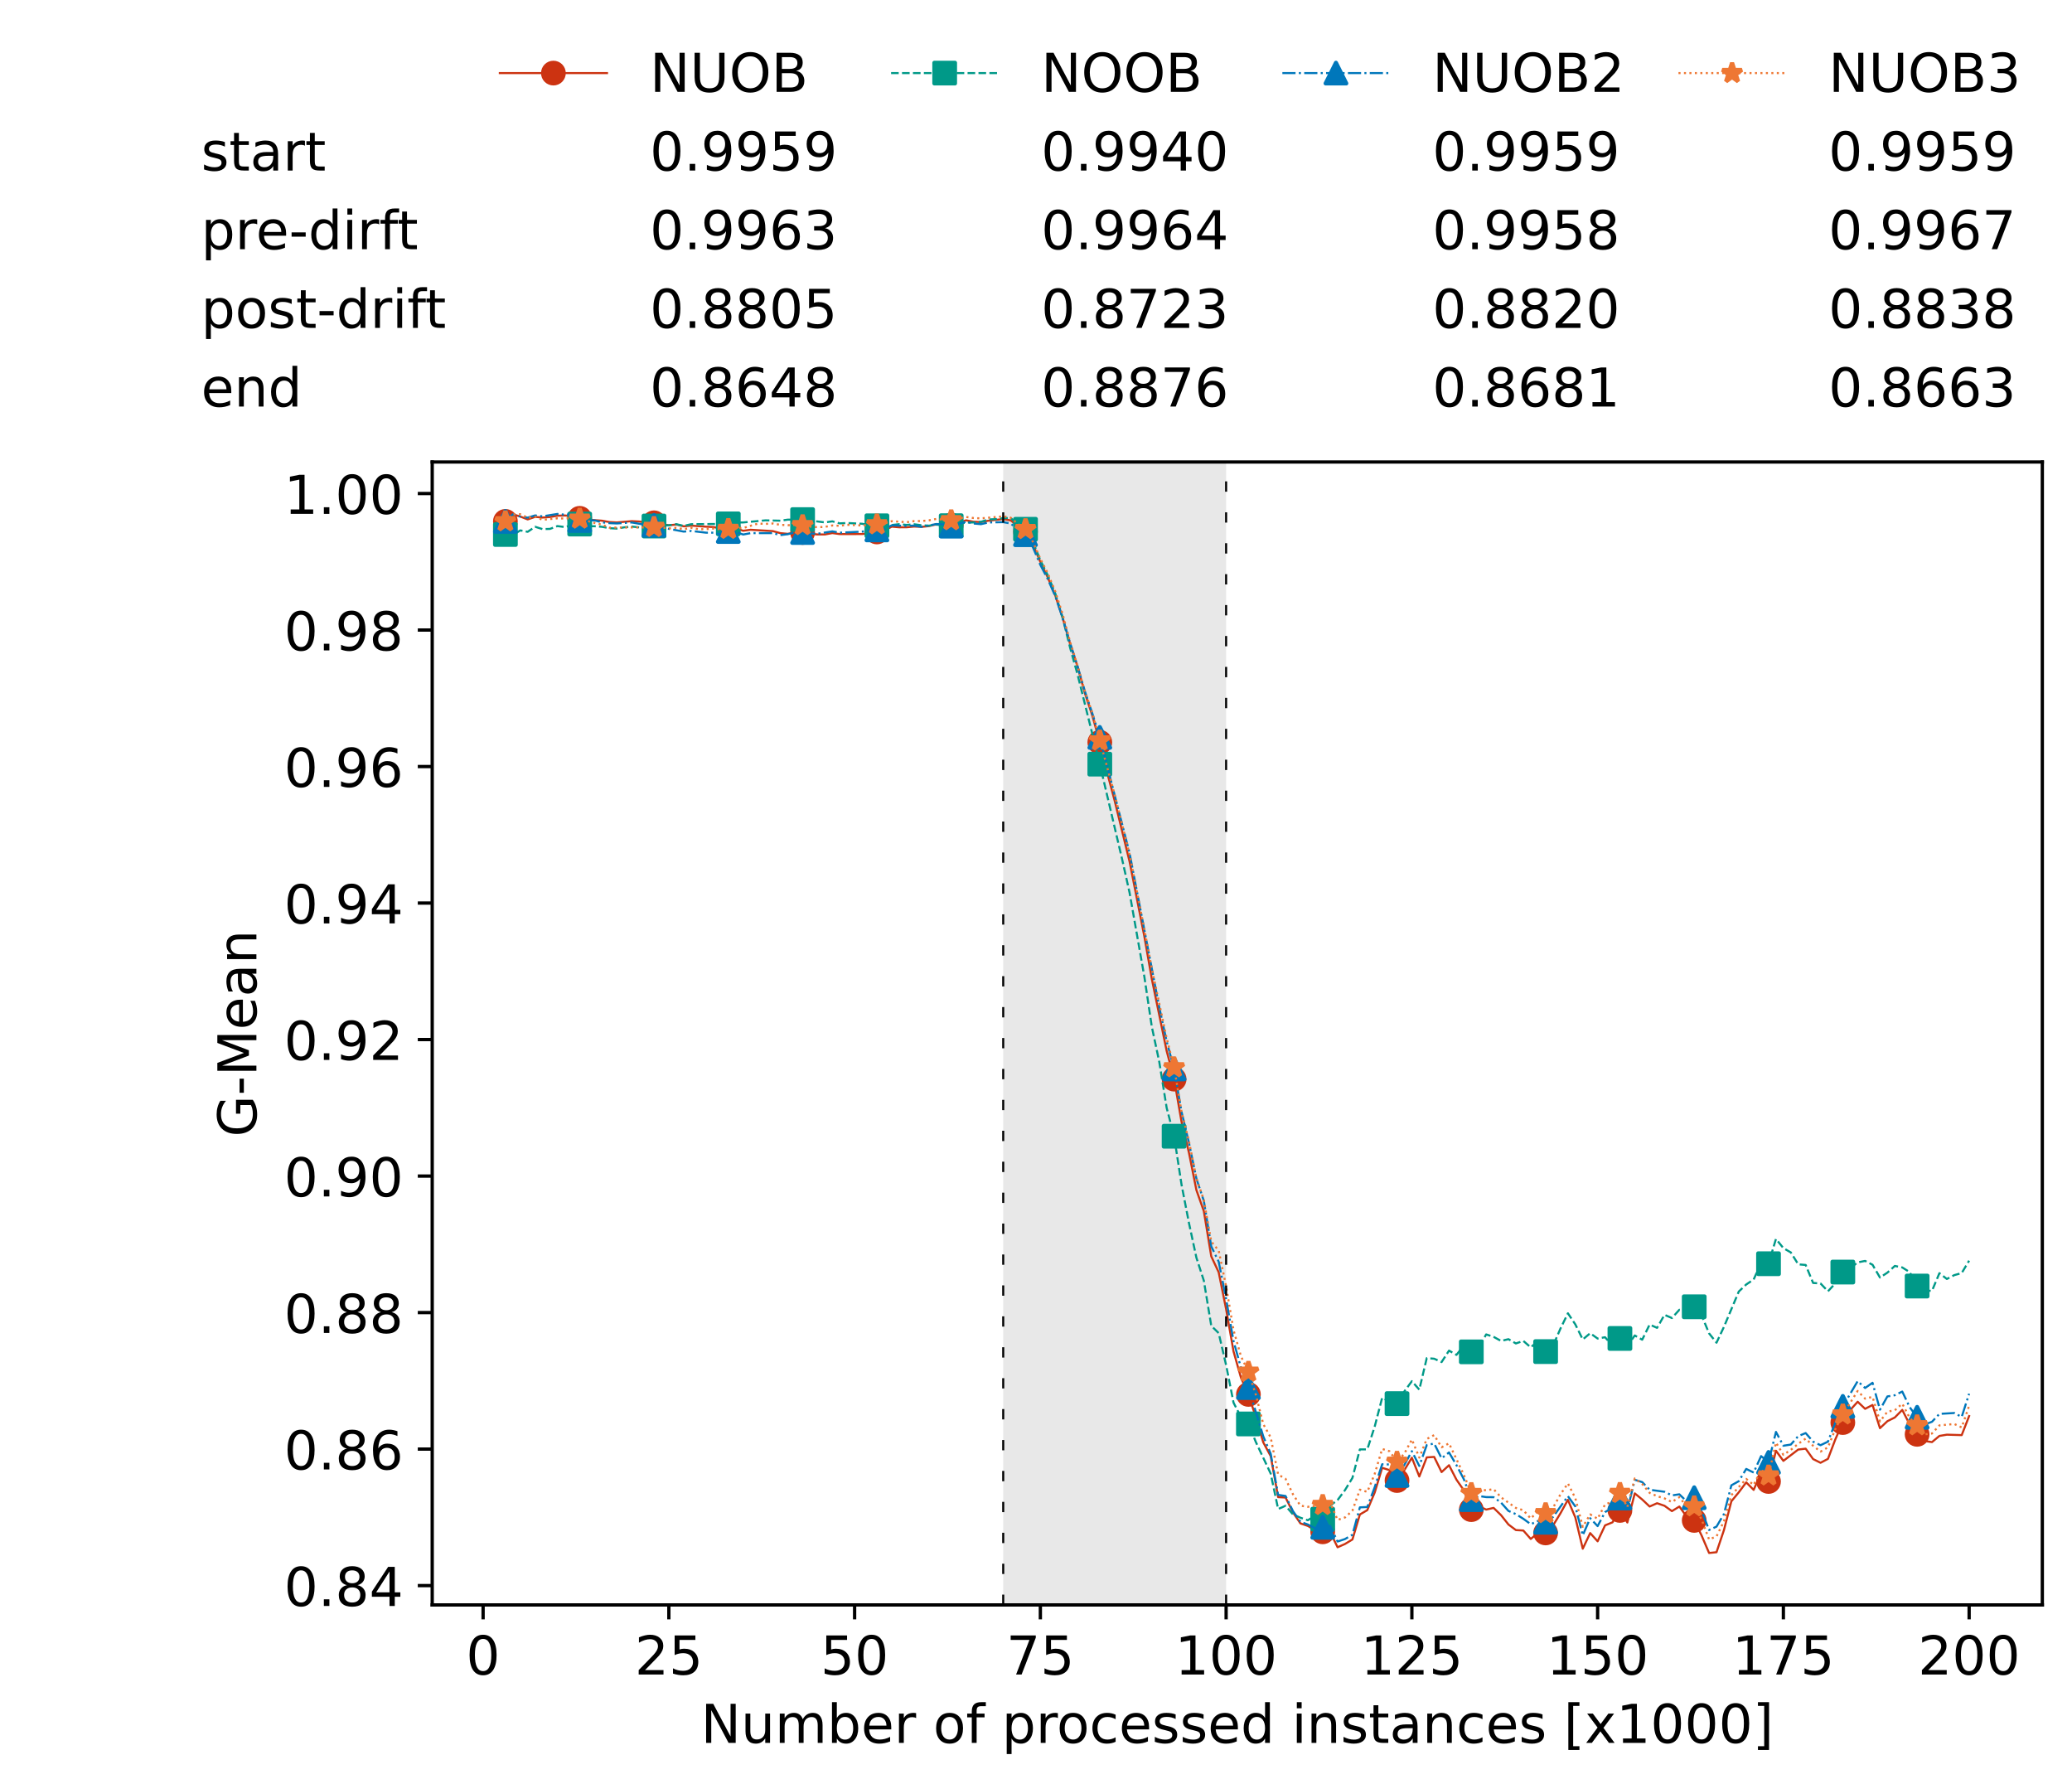 <?xml version="1.0" encoding="utf-8" standalone="no"?>
<!DOCTYPE svg PUBLIC "-//W3C//DTD SVG 1.1//EN"
  "http://www.w3.org/Graphics/SVG/1.1/DTD/svg11.dtd">
<!-- Created with matplotlib (https://matplotlib.org/) -->
<svg height="432.615pt" version="1.1" viewBox="0 0 502.65 432.615" width="502.65pt" xmlns="http://www.w3.org/2000/svg" xmlns:xlink="http://www.w3.org/1999/xlink">
 <defs>
  <style type="text/css">*{stroke-linecap:butt;stroke-linejoin:round;}</style>
 </defs>
 <g id="figure_1">
  <g id="patch_1">
   <path d="M 0 432.615 
L 502.65 432.615 
L 502.65 0 
L 0 0 
z
" style="fill:#ffffff;"/>
  </g>
  <g id="axes_1">
   <g id="patch_2">
    <path d="M 104.85 389.252 
L 495.45 389.252 
L 495.45 112.052 
L 104.85 112.052 
z
" style="fill:#ffffff;"/>
   </g>
   <g id="patch_3">
    <path clip-path="url(#p575b54e1c4)" d="M 297.446 389.252 
L 297.446 112.052 
L 243.372 112.052 
L 243.372 389.252 
z
" style="fill:#d3d3d3;opacity:0.5;"/>
   </g>
   <g id="matplotlib.axis_1">
    <g id="xtick_1">
     <g id="line2d_1">
      <defs>
       <path d="M 0 0 
L 0 3.5 
" id="ma857cc011e" style="stroke:#000000;stroke-width:0.8;"/>
      </defs>
      <g>
       <use style="stroke:#000000;stroke-width:0.8;" x="117.197" xlink:href="#ma857cc011e" y="389.252"/>
      </g>
     </g>
     <g id="text_1">
      <!-- 0 -->
      <g transform="translate(113.061 406.13)scale(0.13 -0.13)">
       <defs>
        <path d="M 31.781 66.406 
Q 24.172 66.406 20.328 58.906 
Q 16.5 51.422 16.5 36.375 
Q 16.5 21.391 20.328 13.891 
Q 24.172 6.391 31.781 6.391 
Q 39.453 6.391 43.281 13.891 
Q 47.125 21.391 47.125 36.375 
Q 47.125 51.422 43.281 58.906 
Q 39.453 66.406 31.781 66.406 
z
M 31.781 74.219 
Q 44.047 74.219 50.516 64.516 
Q 56.984 54.828 56.984 36.375 
Q 56.984 17.969 50.516 8.266 
Q 44.047 -1.422 31.781 -1.422 
Q 19.531 -1.422 13.062 8.266 
Q 6.594 17.969 6.594 36.375 
Q 6.594 54.828 13.062 64.516 
Q 19.531 74.219 31.781 74.219 
z
" id="DejaVuSans-48"/>
       </defs>
       <use xlink:href="#DejaVuSans-48"/>
      </g>
     </g>
    </g>
    <g id="xtick_2">
     <g id="line2d_2">
      <g>
       <use style="stroke:#000000;stroke-width:0.8;" x="162.259" xlink:href="#ma857cc011e" y="389.252"/>
      </g>
     </g>
     <g id="text_2">
      <!-- 25 -->
      <g transform="translate(153.988 406.13)scale(0.13 -0.13)">
       <defs>
        <path d="M 19.188 8.297 
L 53.609 8.297 
L 53.609 0 
L 7.328 0 
L 7.328 8.297 
Q 12.938 14.109 22.625 23.891 
Q 32.328 33.688 34.812 36.531 
Q 39.547 41.844 41.422 45.531 
Q 43.312 49.219 43.312 52.781 
Q 43.312 58.594 39.234 62.25 
Q 35.156 65.922 28.609 65.922 
Q 23.969 65.922 18.812 64.312 
Q 13.672 62.703 7.812 59.422 
L 7.812 69.391 
Q 13.766 71.781 18.938 73 
Q 24.125 74.219 28.422 74.219 
Q 39.75 74.219 46.484 68.547 
Q 53.219 62.891 53.219 53.422 
Q 53.219 48.922 51.531 44.891 
Q 49.859 40.875 45.406 35.406 
Q 44.188 33.984 37.641 27.219 
Q 31.109 20.453 19.188 8.297 
z
" id="DejaVuSans-50"/>
        <path d="M 10.797 72.906 
L 49.516 72.906 
L 49.516 64.594 
L 19.828 64.594 
L 19.828 46.734 
Q 21.969 47.469 24.109 47.828 
Q 26.266 48.188 28.422 48.188 
Q 40.625 48.188 47.75 41.5 
Q 54.891 34.812 54.891 23.391 
Q 54.891 11.625 47.562 5.094 
Q 40.234 -1.422 26.906 -1.422 
Q 22.312 -1.422 17.547 -0.641 
Q 12.797 0.141 7.719 1.703 
L 7.719 11.625 
Q 12.109 9.234 16.797 8.062 
Q 21.484 6.891 26.703 6.891 
Q 35.156 6.891 40.078 11.328 
Q 45.016 15.766 45.016 23.391 
Q 45.016 31 40.078 35.438 
Q 35.156 39.891 26.703 39.891 
Q 22.75 39.891 18.812 39.016 
Q 14.891 38.141 10.797 36.281 
z
" id="DejaVuSans-53"/>
       </defs>
       <use xlink:href="#DejaVuSans-50"/>
       <use x="63.623" xlink:href="#DejaVuSans-53"/>
      </g>
     </g>
    </g>
    <g id="xtick_3">
     <g id="line2d_3">
      <g>
       <use style="stroke:#000000;stroke-width:0.8;" x="207.322" xlink:href="#ma857cc011e" y="389.252"/>
      </g>
     </g>
     <g id="text_3">
      <!-- 50 -->
      <g transform="translate(199.05 406.13)scale(0.13 -0.13)">
       <use xlink:href="#DejaVuSans-53"/>
       <use x="63.623" xlink:href="#DejaVuSans-48"/>
      </g>
     </g>
    </g>
    <g id="xtick_4">
     <g id="line2d_4">
      <g>
       <use style="stroke:#000000;stroke-width:0.8;" x="252.384" xlink:href="#ma857cc011e" y="389.252"/>
      </g>
     </g>
     <g id="text_4">
      <!-- 75 -->
      <g transform="translate(244.113 406.13)scale(0.13 -0.13)">
       <defs>
        <path d="M 8.203 72.906 
L 55.078 72.906 
L 55.078 68.703 
L 28.609 0 
L 18.312 0 
L 43.219 64.594 
L 8.203 64.594 
z
" id="DejaVuSans-55"/>
       </defs>
       <use xlink:href="#DejaVuSans-55"/>
       <use x="63.623" xlink:href="#DejaVuSans-53"/>
      </g>
     </g>
    </g>
    <g id="xtick_5">
     <g id="line2d_5">
      <g>
       <use style="stroke:#000000;stroke-width:0.8;" x="297.446" xlink:href="#ma857cc011e" y="389.252"/>
      </g>
     </g>
     <g id="text_5">
      <!-- 100 -->
      <g transform="translate(285.039 406.13)scale(0.13 -0.13)">
       <defs>
        <path d="M 12.406 8.297 
L 28.516 8.297 
L 28.516 63.922 
L 10.984 60.406 
L 10.984 69.391 
L 28.422 72.906 
L 38.281 72.906 
L 38.281 8.297 
L 54.391 8.297 
L 54.391 0 
L 12.406 0 
z
" id="DejaVuSans-49"/>
       </defs>
       <use xlink:href="#DejaVuSans-49"/>
       <use x="63.623" xlink:href="#DejaVuSans-48"/>
       <use x="127.246" xlink:href="#DejaVuSans-48"/>
      </g>
     </g>
    </g>
    <g id="xtick_6">
     <g id="line2d_6">
      <g>
       <use style="stroke:#000000;stroke-width:0.8;" x="342.509" xlink:href="#ma857cc011e" y="389.252"/>
      </g>
     </g>
     <g id="text_6">
      <!-- 125 -->
      <g transform="translate(330.102 406.13)scale(0.13 -0.13)">
       <use xlink:href="#DejaVuSans-49"/>
       <use x="63.623" xlink:href="#DejaVuSans-50"/>
       <use x="127.246" xlink:href="#DejaVuSans-53"/>
      </g>
     </g>
    </g>
    <g id="xtick_7">
     <g id="line2d_7">
      <g>
       <use style="stroke:#000000;stroke-width:0.8;" x="387.571" xlink:href="#ma857cc011e" y="389.252"/>
      </g>
     </g>
     <g id="text_7">
      <!-- 150 -->
      <g transform="translate(375.164 406.13)scale(0.13 -0.13)">
       <use xlink:href="#DejaVuSans-49"/>
       <use x="63.623" xlink:href="#DejaVuSans-53"/>
       <use x="127.246" xlink:href="#DejaVuSans-48"/>
      </g>
     </g>
    </g>
    <g id="xtick_8">
     <g id="line2d_8">
      <g>
       <use style="stroke:#000000;stroke-width:0.8;" x="432.633" xlink:href="#ma857cc011e" y="389.252"/>
      </g>
     </g>
     <g id="text_8">
      <!-- 175 -->
      <g transform="translate(420.226 406.13)scale(0.13 -0.13)">
       <use xlink:href="#DejaVuSans-49"/>
       <use x="63.623" xlink:href="#DejaVuSans-55"/>
       <use x="127.246" xlink:href="#DejaVuSans-53"/>
      </g>
     </g>
    </g>
    <g id="xtick_9">
     <g id="line2d_9">
      <g>
       <use style="stroke:#000000;stroke-width:0.8;" x="477.695" xlink:href="#ma857cc011e" y="389.252"/>
      </g>
     </g>
     <g id="text_9">
      <!-- 200 -->
      <g transform="translate(465.289 406.13)scale(0.13 -0.13)">
       <use xlink:href="#DejaVuSans-50"/>
       <use x="63.623" xlink:href="#DejaVuSans-48"/>
       <use x="127.246" xlink:href="#DejaVuSans-48"/>
      </g>
     </g>
    </g>
    <g id="text_10">
     <!-- Number of processed instances [x1000] -->
     <g transform="translate(170.025 422.711)scale(0.13 -0.13)">
      <defs>
       <path d="M 9.812 72.906 
L 23.094 72.906 
L 55.422 11.922 
L 55.422 72.906 
L 64.984 72.906 
L 64.984 0 
L 51.703 0 
L 19.391 60.984 
L 19.391 0 
L 9.812 0 
z
" id="DejaVuSans-78"/>
       <path d="M 8.5 21.578 
L 8.5 54.688 
L 17.484 54.688 
L 17.484 21.922 
Q 17.484 14.156 20.5 10.266 
Q 23.531 6.391 29.594 6.391 
Q 36.859 6.391 41.078 11.031 
Q 45.312 15.672 45.312 23.688 
L 45.312 54.688 
L 54.297 54.688 
L 54.297 0 
L 45.312 0 
L 45.312 8.406 
Q 42.047 3.422 37.719 1 
Q 33.406 -1.422 27.688 -1.422 
Q 18.266 -1.422 13.375 4.438 
Q 8.5 10.297 8.5 21.578 
z
M 31.109 56 
z
" id="DejaVuSans-117"/>
       <path d="M 52 44.188 
Q 55.375 50.25 60.062 53.125 
Q 64.75 56 71.094 56 
Q 79.641 56 84.281 50.016 
Q 88.922 44.047 88.922 33.016 
L 88.922 0 
L 79.891 0 
L 79.891 32.719 
Q 79.891 40.578 77.094 44.375 
Q 74.312 48.188 68.609 48.188 
Q 61.625 48.188 57.562 43.547 
Q 53.516 38.922 53.516 30.906 
L 53.516 0 
L 44.484 0 
L 44.484 32.719 
Q 44.484 40.625 41.703 44.406 
Q 38.922 48.188 33.109 48.188 
Q 26.219 48.188 22.156 43.531 
Q 18.109 38.875 18.109 30.906 
L 18.109 0 
L 9.078 0 
L 9.078 54.688 
L 18.109 54.688 
L 18.109 46.188 
Q 21.188 51.219 25.484 53.609 
Q 29.781 56 35.688 56 
Q 41.656 56 45.828 52.969 
Q 50 49.953 52 44.188 
z
" id="DejaVuSans-109"/>
       <path d="M 48.688 27.297 
Q 48.688 37.203 44.609 42.844 
Q 40.531 48.484 33.406 48.484 
Q 26.266 48.484 22.188 42.844 
Q 18.109 37.203 18.109 27.297 
Q 18.109 17.391 22.188 11.75 
Q 26.266 6.109 33.406 6.109 
Q 40.531 6.109 44.609 11.75 
Q 48.688 17.391 48.688 27.297 
z
M 18.109 46.391 
Q 20.953 51.266 25.266 53.625 
Q 29.594 56 35.594 56 
Q 45.562 56 51.781 48.094 
Q 58.016 40.188 58.016 27.297 
Q 58.016 14.406 51.781 6.484 
Q 45.562 -1.422 35.594 -1.422 
Q 29.594 -1.422 25.266 0.953 
Q 20.953 3.328 18.109 8.203 
L 18.109 0 
L 9.078 0 
L 9.078 75.984 
L 18.109 75.984 
z
" id="DejaVuSans-98"/>
       <path d="M 56.203 29.594 
L 56.203 25.203 
L 14.891 25.203 
Q 15.484 15.922 20.484 11.062 
Q 25.484 6.203 34.422 6.203 
Q 39.594 6.203 44.453 7.469 
Q 49.312 8.734 54.109 11.281 
L 54.109 2.781 
Q 49.266 0.734 44.188 -0.344 
Q 39.109 -1.422 33.891 -1.422 
Q 20.797 -1.422 13.156 6.188 
Q 5.516 13.812 5.516 26.812 
Q 5.516 40.234 12.766 48.109 
Q 20.016 56 32.328 56 
Q 43.359 56 49.781 48.891 
Q 56.203 41.797 56.203 29.594 
z
M 47.219 32.234 
Q 47.125 39.594 43.094 43.984 
Q 39.062 48.391 32.422 48.391 
Q 24.906 48.391 20.391 44.141 
Q 15.875 39.891 15.188 32.172 
z
" id="DejaVuSans-101"/>
       <path d="M 41.109 46.297 
Q 39.594 47.172 37.812 47.578 
Q 36.031 48 33.891 48 
Q 26.266 48 22.188 43.047 
Q 18.109 38.094 18.109 28.812 
L 18.109 0 
L 9.078 0 
L 9.078 54.688 
L 18.109 54.688 
L 18.109 46.188 
Q 20.953 51.172 25.484 53.578 
Q 30.031 56 36.531 56 
Q 37.453 56 38.578 55.875 
Q 39.703 55.766 41.062 55.516 
z
" id="DejaVuSans-114"/>
       <path id="DejaVuSans-32"/>
       <path d="M 30.609 48.391 
Q 23.391 48.391 19.188 42.75 
Q 14.984 37.109 14.984 27.297 
Q 14.984 17.484 19.156 11.844 
Q 23.344 6.203 30.609 6.203 
Q 37.797 6.203 41.984 11.859 
Q 46.188 17.531 46.188 27.297 
Q 46.188 37.016 41.984 42.703 
Q 37.797 48.391 30.609 48.391 
z
M 30.609 56 
Q 42.328 56 49.016 48.375 
Q 55.719 40.766 55.719 27.297 
Q 55.719 13.875 49.016 6.219 
Q 42.328 -1.422 30.609 -1.422 
Q 18.844 -1.422 12.172 6.219 
Q 5.516 13.875 5.516 27.297 
Q 5.516 40.766 12.172 48.375 
Q 18.844 56 30.609 56 
z
" id="DejaVuSans-111"/>
       <path d="M 37.109 75.984 
L 37.109 68.5 
L 28.516 68.5 
Q 23.688 68.5 21.797 66.547 
Q 19.922 64.594 19.922 59.516 
L 19.922 54.688 
L 34.719 54.688 
L 34.719 47.703 
L 19.922 47.703 
L 19.922 0 
L 10.891 0 
L 10.891 47.703 
L 2.297 47.703 
L 2.297 54.688 
L 10.891 54.688 
L 10.891 58.5 
Q 10.891 67.625 15.141 71.797 
Q 19.391 75.984 28.609 75.984 
z
" id="DejaVuSans-102"/>
       <path d="M 18.109 8.203 
L 18.109 -20.797 
L 9.078 -20.797 
L 9.078 54.688 
L 18.109 54.688 
L 18.109 46.391 
Q 20.953 51.266 25.266 53.625 
Q 29.594 56 35.594 56 
Q 45.562 56 51.781 48.094 
Q 58.016 40.188 58.016 27.297 
Q 58.016 14.406 51.781 6.484 
Q 45.562 -1.422 35.594 -1.422 
Q 29.594 -1.422 25.266 0.953 
Q 20.953 3.328 18.109 8.203 
z
M 48.688 27.297 
Q 48.688 37.203 44.609 42.844 
Q 40.531 48.484 33.406 48.484 
Q 26.266 48.484 22.188 42.844 
Q 18.109 37.203 18.109 27.297 
Q 18.109 17.391 22.188 11.75 
Q 26.266 6.109 33.406 6.109 
Q 40.531 6.109 44.609 11.75 
Q 48.688 17.391 48.688 27.297 
z
" id="DejaVuSans-112"/>
       <path d="M 48.781 52.594 
L 48.781 44.188 
Q 44.969 46.297 41.141 47.344 
Q 37.312 48.391 33.406 48.391 
Q 24.656 48.391 19.812 42.844 
Q 14.984 37.312 14.984 27.297 
Q 14.984 17.281 19.812 11.734 
Q 24.656 6.203 33.406 6.203 
Q 37.312 6.203 41.141 7.25 
Q 44.969 8.297 48.781 10.406 
L 48.781 2.094 
Q 45.016 0.344 40.984 -0.531 
Q 36.969 -1.422 32.422 -1.422 
Q 20.062 -1.422 12.781 6.344 
Q 5.516 14.109 5.516 27.297 
Q 5.516 40.672 12.859 48.328 
Q 20.219 56 33.016 56 
Q 37.156 56 41.109 55.141 
Q 45.062 54.297 48.781 52.594 
z
" id="DejaVuSans-99"/>
       <path d="M 44.281 53.078 
L 44.281 44.578 
Q 40.484 46.531 36.375 47.5 
Q 32.281 48.484 27.875 48.484 
Q 21.188 48.484 17.844 46.438 
Q 14.5 44.391 14.5 40.281 
Q 14.5 37.156 16.891 35.375 
Q 19.281 33.594 26.516 31.984 
L 29.594 31.297 
Q 39.156 29.25 43.188 25.516 
Q 47.219 21.781 47.219 15.094 
Q 47.219 7.469 41.188 3.016 
Q 35.156 -1.422 24.609 -1.422 
Q 20.219 -1.422 15.453 -0.562 
Q 10.688 0.297 5.422 2 
L 5.422 11.281 
Q 10.406 8.688 15.234 7.391 
Q 20.062 6.109 24.812 6.109 
Q 31.156 6.109 34.562 8.281 
Q 37.984 10.453 37.984 14.406 
Q 37.984 18.062 35.516 20.016 
Q 33.062 21.969 24.703 23.781 
L 21.578 24.516 
Q 13.234 26.266 9.516 29.906 
Q 5.812 33.547 5.812 39.891 
Q 5.812 47.609 11.281 51.797 
Q 16.75 56 26.812 56 
Q 31.781 56 36.172 55.266 
Q 40.578 54.547 44.281 53.078 
z
" id="DejaVuSans-115"/>
       <path d="M 45.406 46.391 
L 45.406 75.984 
L 54.391 75.984 
L 54.391 0 
L 45.406 0 
L 45.406 8.203 
Q 42.578 3.328 38.25 0.953 
Q 33.938 -1.422 27.875 -1.422 
Q 17.969 -1.422 11.734 6.484 
Q 5.516 14.406 5.516 27.297 
Q 5.516 40.188 11.734 48.094 
Q 17.969 56 27.875 56 
Q 33.938 56 38.25 53.625 
Q 42.578 51.266 45.406 46.391 
z
M 14.797 27.297 
Q 14.797 17.391 18.875 11.75 
Q 22.953 6.109 30.078 6.109 
Q 37.203 6.109 41.297 11.75 
Q 45.406 17.391 45.406 27.297 
Q 45.406 37.203 41.297 42.844 
Q 37.203 48.484 30.078 48.484 
Q 22.953 48.484 18.875 42.844 
Q 14.797 37.203 14.797 27.297 
z
" id="DejaVuSans-100"/>
       <path d="M 9.422 54.688 
L 18.406 54.688 
L 18.406 0 
L 9.422 0 
z
M 9.422 75.984 
L 18.406 75.984 
L 18.406 64.594 
L 9.422 64.594 
z
" id="DejaVuSans-105"/>
       <path d="M 54.891 33.016 
L 54.891 0 
L 45.906 0 
L 45.906 32.719 
Q 45.906 40.484 42.875 44.328 
Q 39.844 48.188 33.797 48.188 
Q 26.516 48.188 22.312 43.547 
Q 18.109 38.922 18.109 30.906 
L 18.109 0 
L 9.078 0 
L 9.078 54.688 
L 18.109 54.688 
L 18.109 46.188 
Q 21.344 51.125 25.703 53.562 
Q 30.078 56 35.797 56 
Q 45.219 56 50.047 50.172 
Q 54.891 44.344 54.891 33.016 
z
" id="DejaVuSans-110"/>
       <path d="M 18.312 70.219 
L 18.312 54.688 
L 36.812 54.688 
L 36.812 47.703 
L 18.312 47.703 
L 18.312 18.016 
Q 18.312 11.328 20.141 9.422 
Q 21.969 7.516 27.594 7.516 
L 36.812 7.516 
L 36.812 0 
L 27.594 0 
Q 17.188 0 13.234 3.875 
Q 9.281 7.766 9.281 18.016 
L 9.281 47.703 
L 2.688 47.703 
L 2.688 54.688 
L 9.281 54.688 
L 9.281 70.219 
z
" id="DejaVuSans-116"/>
       <path d="M 34.281 27.484 
Q 23.391 27.484 19.188 25 
Q 14.984 22.516 14.984 16.5 
Q 14.984 11.719 18.141 8.906 
Q 21.297 6.109 26.703 6.109 
Q 34.188 6.109 38.703 11.406 
Q 43.219 16.703 43.219 25.484 
L 43.219 27.484 
z
M 52.203 31.203 
L 52.203 0 
L 43.219 0 
L 43.219 8.297 
Q 40.141 3.328 35.547 0.953 
Q 30.953 -1.422 24.312 -1.422 
Q 15.922 -1.422 10.953 3.297 
Q 6 8.016 6 15.922 
Q 6 25.141 12.172 29.828 
Q 18.359 34.516 30.609 34.516 
L 43.219 34.516 
L 43.219 35.406 
Q 43.219 41.609 39.141 45 
Q 35.062 48.391 27.688 48.391 
Q 23 48.391 18.547 47.266 
Q 14.109 46.141 10.016 43.891 
L 10.016 52.203 
Q 14.938 54.109 19.578 55.047 
Q 24.219 56 28.609 56 
Q 40.484 56 46.344 49.844 
Q 52.203 43.703 52.203 31.203 
z
" id="DejaVuSans-97"/>
       <path d="M 8.594 75.984 
L 29.297 75.984 
L 29.297 69 
L 17.578 69 
L 17.578 -6.203 
L 29.297 -6.203 
L 29.297 -13.188 
L 8.594 -13.188 
z
" id="DejaVuSans-91"/>
       <path d="M 54.891 54.688 
L 35.109 28.078 
L 55.906 0 
L 45.312 0 
L 29.391 21.484 
L 13.484 0 
L 2.875 0 
L 24.125 28.609 
L 4.688 54.688 
L 15.281 54.688 
L 29.781 35.203 
L 44.281 54.688 
z
" id="DejaVuSans-120"/>
       <path d="M 30.422 75.984 
L 30.422 -13.188 
L 9.719 -13.188 
L 9.719 -6.203 
L 21.391 -6.203 
L 21.391 69 
L 9.719 69 
L 9.719 75.984 
z
" id="DejaVuSans-93"/>
      </defs>
      <use xlink:href="#DejaVuSans-78"/>
      <use x="74.805" xlink:href="#DejaVuSans-117"/>
      <use x="138.184" xlink:href="#DejaVuSans-109"/>
      <use x="235.596" xlink:href="#DejaVuSans-98"/>
      <use x="299.072" xlink:href="#DejaVuSans-101"/>
      <use x="360.596" xlink:href="#DejaVuSans-114"/>
      <use x="401.709" xlink:href="#DejaVuSans-32"/>
      <use x="433.496" xlink:href="#DejaVuSans-111"/>
      <use x="494.678" xlink:href="#DejaVuSans-102"/>
      <use x="529.883" xlink:href="#DejaVuSans-32"/>
      <use x="561.67" xlink:href="#DejaVuSans-112"/>
      <use x="625.146" xlink:href="#DejaVuSans-114"/>
      <use x="664.01" xlink:href="#DejaVuSans-111"/>
      <use x="725.191" xlink:href="#DejaVuSans-99"/>
      <use x="780.172" xlink:href="#DejaVuSans-101"/>
      <use x="841.695" xlink:href="#DejaVuSans-115"/>
      <use x="893.795" xlink:href="#DejaVuSans-115"/>
      <use x="945.895" xlink:href="#DejaVuSans-101"/>
      <use x="1007.418" xlink:href="#DejaVuSans-100"/>
      <use x="1070.895" xlink:href="#DejaVuSans-32"/>
      <use x="1102.682" xlink:href="#DejaVuSans-105"/>
      <use x="1130.465" xlink:href="#DejaVuSans-110"/>
      <use x="1193.844" xlink:href="#DejaVuSans-115"/>
      <use x="1245.943" xlink:href="#DejaVuSans-116"/>
      <use x="1285.152" xlink:href="#DejaVuSans-97"/>
      <use x="1346.432" xlink:href="#DejaVuSans-110"/>
      <use x="1409.811" xlink:href="#DejaVuSans-99"/>
      <use x="1464.791" xlink:href="#DejaVuSans-101"/>
      <use x="1526.314" xlink:href="#DejaVuSans-115"/>
      <use x="1578.414" xlink:href="#DejaVuSans-32"/>
      <use x="1610.201" xlink:href="#DejaVuSans-91"/>
      <use x="1649.215" xlink:href="#DejaVuSans-120"/>
      <use x="1708.395" xlink:href="#DejaVuSans-49"/>
      <use x="1772.018" xlink:href="#DejaVuSans-48"/>
      <use x="1835.641" xlink:href="#DejaVuSans-48"/>
      <use x="1899.264" xlink:href="#DejaVuSans-48"/>
      <use x="1962.887" xlink:href="#DejaVuSans-93"/>
     </g>
    </g>
   </g>
   <g id="matplotlib.axis_2">
    <g id="ytick_1">
     <g id="line2d_10">
      <defs>
       <path d="M 0 0 
L -3.5 0 
" id="m30640577d7" style="stroke:#000000;stroke-width:0.8;"/>
      </defs>
      <g>
       <use style="stroke:#000000;stroke-width:0.8;" x="104.85" xlink:href="#m30640577d7" y="384.561"/>
      </g>
     </g>
     <g id="text_11">
      <!-- 0.84 -->
      <g transform="translate(68.905 389.5)scale(0.13 -0.13)">
       <defs>
        <path d="M 10.688 12.406 
L 21 12.406 
L 21 0 
L 10.688 0 
z
" id="DejaVuSans-46"/>
        <path d="M 31.781 34.625 
Q 24.75 34.625 20.719 30.859 
Q 16.703 27.094 16.703 20.516 
Q 16.703 13.922 20.719 10.156 
Q 24.75 6.391 31.781 6.391 
Q 38.812 6.391 42.859 10.172 
Q 46.922 13.969 46.922 20.516 
Q 46.922 27.094 42.891 30.859 
Q 38.875 34.625 31.781 34.625 
z
M 21.922 38.812 
Q 15.578 40.375 12.031 44.719 
Q 8.5 49.078 8.5 55.328 
Q 8.5 64.062 14.719 69.141 
Q 20.953 74.219 31.781 74.219 
Q 42.672 74.219 48.875 69.141 
Q 55.078 64.062 55.078 55.328 
Q 55.078 49.078 51.531 44.719 
Q 48 40.375 41.703 38.812 
Q 48.828 37.156 52.797 32.312 
Q 56.781 27.484 56.781 20.516 
Q 56.781 9.906 50.312 4.234 
Q 43.844 -1.422 31.781 -1.422 
Q 19.734 -1.422 13.25 4.234 
Q 6.781 9.906 6.781 20.516 
Q 6.781 27.484 10.781 32.312 
Q 14.797 37.156 21.922 38.812 
z
M 18.312 54.391 
Q 18.312 48.734 21.844 45.562 
Q 25.391 42.391 31.781 42.391 
Q 38.141 42.391 41.719 45.562 
Q 45.312 48.734 45.312 54.391 
Q 45.312 60.062 41.719 63.234 
Q 38.141 66.406 31.781 66.406 
Q 25.391 66.406 21.844 63.234 
Q 18.312 60.062 18.312 54.391 
z
" id="DejaVuSans-56"/>
        <path d="M 37.797 64.312 
L 12.891 25.391 
L 37.797 25.391 
z
M 35.203 72.906 
L 47.609 72.906 
L 47.609 25.391 
L 58.016 25.391 
L 58.016 17.188 
L 47.609 17.188 
L 47.609 0 
L 37.797 0 
L 37.797 17.188 
L 4.891 17.188 
L 4.891 26.703 
z
" id="DejaVuSans-52"/>
       </defs>
       <use xlink:href="#DejaVuSans-48"/>
       <use x="63.623" xlink:href="#DejaVuSans-46"/>
       <use x="95.41" xlink:href="#DejaVuSans-56"/>
       <use x="159.033" xlink:href="#DejaVuSans-52"/>
      </g>
     </g>
    </g>
    <g id="ytick_2">
     <g id="line2d_11">
      <g>
       <use style="stroke:#000000;stroke-width:0.8;" x="104.85" xlink:href="#m30640577d7" y="351.453"/>
      </g>
     </g>
     <g id="text_12">
      <!-- 0.86 -->
      <g transform="translate(68.905 356.392)scale(0.13 -0.13)">
       <defs>
        <path d="M 33.016 40.375 
Q 26.375 40.375 22.484 35.828 
Q 18.609 31.297 18.609 23.391 
Q 18.609 15.531 22.484 10.953 
Q 26.375 6.391 33.016 6.391 
Q 39.656 6.391 43.531 10.953 
Q 47.406 15.531 47.406 23.391 
Q 47.406 31.297 43.531 35.828 
Q 39.656 40.375 33.016 40.375 
z
M 52.594 71.297 
L 52.594 62.312 
Q 48.875 64.062 45.094 64.984 
Q 41.312 65.922 37.594 65.922 
Q 27.828 65.922 22.672 59.328 
Q 17.531 52.734 16.797 39.406 
Q 19.672 43.656 24.016 45.922 
Q 28.375 48.188 33.594 48.188 
Q 44.578 48.188 50.953 41.516 
Q 57.328 34.859 57.328 23.391 
Q 57.328 12.156 50.688 5.359 
Q 44.047 -1.422 33.016 -1.422 
Q 20.359 -1.422 13.672 8.266 
Q 6.984 17.969 6.984 36.375 
Q 6.984 53.656 15.188 63.938 
Q 23.391 74.219 37.203 74.219 
Q 40.922 74.219 44.703 73.484 
Q 48.484 72.75 52.594 71.297 
z
" id="DejaVuSans-54"/>
       </defs>
       <use xlink:href="#DejaVuSans-48"/>
       <use x="63.623" xlink:href="#DejaVuSans-46"/>
       <use x="95.41" xlink:href="#DejaVuSans-56"/>
       <use x="159.033" xlink:href="#DejaVuSans-54"/>
      </g>
     </g>
    </g>
    <g id="ytick_3">
     <g id="line2d_12">
      <g>
       <use style="stroke:#000000;stroke-width:0.8;" x="104.85" xlink:href="#m30640577d7" y="318.345"/>
      </g>
     </g>
     <g id="text_13">
      <!-- 0.88 -->
      <g transform="translate(68.905 323.284)scale(0.13 -0.13)">
       <use xlink:href="#DejaVuSans-48"/>
       <use x="63.623" xlink:href="#DejaVuSans-46"/>
       <use x="95.41" xlink:href="#DejaVuSans-56"/>
       <use x="159.033" xlink:href="#DejaVuSans-56"/>
      </g>
     </g>
    </g>
    <g id="ytick_4">
     <g id="line2d_13">
      <g>
       <use style="stroke:#000000;stroke-width:0.8;" x="104.85" xlink:href="#m30640577d7" y="285.237"/>
      </g>
     </g>
     <g id="text_14">
      <!-- 0.90 -->
      <g transform="translate(68.905 290.176)scale(0.13 -0.13)">
       <defs>
        <path d="M 10.984 1.516 
L 10.984 10.5 
Q 14.703 8.734 18.5 7.812 
Q 22.312 6.891 25.984 6.891 
Q 35.75 6.891 40.891 13.453 
Q 46.047 20.016 46.781 33.406 
Q 43.953 29.203 39.594 26.953 
Q 35.25 24.703 29.984 24.703 
Q 19.047 24.703 12.672 31.312 
Q 6.297 37.938 6.297 49.422 
Q 6.297 60.641 12.938 67.422 
Q 19.578 74.219 30.609 74.219 
Q 43.266 74.219 49.922 64.516 
Q 56.594 54.828 56.594 36.375 
Q 56.594 19.141 48.406 8.859 
Q 40.234 -1.422 26.422 -1.422 
Q 22.703 -1.422 18.891 -0.688 
Q 15.094 0.047 10.984 1.516 
z
M 30.609 32.422 
Q 37.25 32.422 41.125 36.953 
Q 45.016 41.5 45.016 49.422 
Q 45.016 57.281 41.125 61.844 
Q 37.25 66.406 30.609 66.406 
Q 23.969 66.406 20.094 61.844 
Q 16.219 57.281 16.219 49.422 
Q 16.219 41.5 20.094 36.953 
Q 23.969 32.422 30.609 32.422 
z
" id="DejaVuSans-57"/>
       </defs>
       <use xlink:href="#DejaVuSans-48"/>
       <use x="63.623" xlink:href="#DejaVuSans-46"/>
       <use x="95.41" xlink:href="#DejaVuSans-57"/>
       <use x="159.033" xlink:href="#DejaVuSans-48"/>
      </g>
     </g>
    </g>
    <g id="ytick_5">
     <g id="line2d_14">
      <g>
       <use style="stroke:#000000;stroke-width:0.8;" x="104.85" xlink:href="#m30640577d7" y="252.129"/>
      </g>
     </g>
     <g id="text_15">
      <!-- 0.92 -->
      <g transform="translate(68.905 257.068)scale(0.13 -0.13)">
       <use xlink:href="#DejaVuSans-48"/>
       <use x="63.623" xlink:href="#DejaVuSans-46"/>
       <use x="95.41" xlink:href="#DejaVuSans-57"/>
       <use x="159.033" xlink:href="#DejaVuSans-50"/>
      </g>
     </g>
    </g>
    <g id="ytick_6">
     <g id="line2d_15">
      <g>
       <use style="stroke:#000000;stroke-width:0.8;" x="104.85" xlink:href="#m30640577d7" y="219.021"/>
      </g>
     </g>
     <g id="text_16">
      <!-- 0.94 -->
      <g transform="translate(68.905 223.96)scale(0.13 -0.13)">
       <use xlink:href="#DejaVuSans-48"/>
       <use x="63.623" xlink:href="#DejaVuSans-46"/>
       <use x="95.41" xlink:href="#DejaVuSans-57"/>
       <use x="159.033" xlink:href="#DejaVuSans-52"/>
      </g>
     </g>
    </g>
    <g id="ytick_7">
     <g id="line2d_16">
      <g>
       <use style="stroke:#000000;stroke-width:0.8;" x="104.85" xlink:href="#m30640577d7" y="185.913"/>
      </g>
     </g>
     <g id="text_17">
      <!-- 0.96 -->
      <g transform="translate(68.905 190.852)scale(0.13 -0.13)">
       <use xlink:href="#DejaVuSans-48"/>
       <use x="63.623" xlink:href="#DejaVuSans-46"/>
       <use x="95.41" xlink:href="#DejaVuSans-57"/>
       <use x="159.033" xlink:href="#DejaVuSans-54"/>
      </g>
     </g>
    </g>
    <g id="ytick_8">
     <g id="line2d_17">
      <g>
       <use style="stroke:#000000;stroke-width:0.8;" x="104.85" xlink:href="#m30640577d7" y="152.805"/>
      </g>
     </g>
     <g id="text_18">
      <!-- 0.98 -->
      <g transform="translate(68.905 157.744)scale(0.13 -0.13)">
       <use xlink:href="#DejaVuSans-48"/>
       <use x="63.623" xlink:href="#DejaVuSans-46"/>
       <use x="95.41" xlink:href="#DejaVuSans-57"/>
       <use x="159.033" xlink:href="#DejaVuSans-56"/>
      </g>
     </g>
    </g>
    <g id="ytick_9">
     <g id="line2d_18">
      <g>
       <use style="stroke:#000000;stroke-width:0.8;" x="104.85" xlink:href="#m30640577d7" y="119.697"/>
      </g>
     </g>
     <g id="text_19">
      <!-- 1.00 -->
      <g transform="translate(68.905 124.636)scale(0.13 -0.13)">
       <use xlink:href="#DejaVuSans-49"/>
       <use x="63.623" xlink:href="#DejaVuSans-46"/>
       <use x="95.41" xlink:href="#DejaVuSans-48"/>
       <use x="159.033" xlink:href="#DejaVuSans-48"/>
      </g>
     </g>
    </g>
    <g id="text_20">
     <!-- G-Mean -->
     <g transform="translate(62.201 275.744)rotate(-90)scale(0.13 -0.13)">
      <defs>
       <path d="M 59.516 10.406 
L 59.516 29.984 
L 43.406 29.984 
L 43.406 38.094 
L 69.281 38.094 
L 69.281 6.781 
Q 63.578 2.734 56.688 0.656 
Q 49.812 -1.422 42 -1.422 
Q 24.906 -1.422 15.25 8.562 
Q 5.609 18.562 5.609 36.375 
Q 5.609 54.25 15.25 64.234 
Q 24.906 74.219 42 74.219 
Q 49.125 74.219 55.547 72.453 
Q 61.969 70.703 67.391 67.281 
L 67.391 56.781 
Q 61.922 61.422 55.766 63.766 
Q 49.609 66.109 42.828 66.109 
Q 29.438 66.109 22.719 58.641 
Q 16.016 51.172 16.016 36.375 
Q 16.016 21.625 22.719 14.156 
Q 29.438 6.688 42.828 6.688 
Q 48.047 6.688 52.141 7.594 
Q 56.25 8.5 59.516 10.406 
z
" id="DejaVuSans-71"/>
       <path d="M 4.891 31.391 
L 31.203 31.391 
L 31.203 23.391 
L 4.891 23.391 
z
" id="DejaVuSans-45"/>
       <path d="M 9.812 72.906 
L 24.516 72.906 
L 43.109 23.297 
L 61.812 72.906 
L 76.516 72.906 
L 76.516 0 
L 66.891 0 
L 66.891 64.016 
L 48.094 14.016 
L 38.188 14.016 
L 19.391 64.016 
L 19.391 0 
L 9.812 0 
z
" id="DejaVuSans-77"/>
      </defs>
      <use xlink:href="#DejaVuSans-71"/>
      <use x="77.49" xlink:href="#DejaVuSans-45"/>
      <use x="113.574" xlink:href="#DejaVuSans-77"/>
      <use x="199.854" xlink:href="#DejaVuSans-101"/>
      <use x="261.377" xlink:href="#DejaVuSans-97"/>
      <use x="322.656" xlink:href="#DejaVuSans-110"/>
     </g>
    </g>
   </g>
   <g id="line2d_19"/>
   <g id="line2d_20"/>
   <g id="line2d_21"/>
   <g id="line2d_22"/>
   <g id="line2d_23"/>
   <g id="line2d_24">
    <path clip-path="url(#p575b54e1c4)" d="M 122.605 126.454 
L 124.407 124.732 
L 126.21 125.276 
L 128.012 125.977 
L 129.815 125.359 
L 131.617 125.52 
L 133.419 125.396 
L 135.222 125.076 
L 137.024 125.027 
L 138.827 125.157 
L 140.629 125.71 
L 142.432 126.023 
L 146.037 126.288 
L 147.839 126.614 
L 149.642 126.708 
L 153.247 126.397 
L 155.049 126.484 
L 156.852 126.726 
L 158.654 126.796 
L 162.259 127.394 
L 164.062 127.224 
L 165.864 127.648 
L 167.667 127.482 
L 171.272 127.741 
L 173.074 127.825 
L 174.877 128.173 
L 178.482 128.099 
L 180.284 128.732 
L 182.087 128.486 
L 187.494 128.812 
L 189.297 129.305 
L 191.099 129.479 
L 192.902 129.146 
L 194.704 129.15 
L 196.507 129.476 
L 198.309 129.623 
L 200.112 129.621 
L 201.914 129.287 
L 203.717 129.532 
L 209.124 129.517 
L 210.927 129.346 
L 214.532 128.685 
L 216.334 127.731 
L 218.137 127.887 
L 219.939 127.882 
L 221.742 127.705 
L 223.544 127.782 
L 225.347 127.6 
L 227.149 127.174 
L 230.754 127.35 
L 234.359 126.198 
L 236.162 126.537 
L 237.964 126.618 
L 239.767 126.293 
L 243.372 125.883 
L 245.174 126.213 
L 248.779 128.927 
L 250.581 132.07 
L 252.384 136.283 
L 254.186 140.051 
L 255.989 144.393 
L 257.791 149.828 
L 259.594 156.175 
L 261.396 161.652 
L 263.199 168.165 
L 265.001 173.602 
L 266.804 180.037 
L 268.606 187.471 
L 270.409 194.21 
L 274.014 208.919 
L 277.619 227.169 
L 279.421 237.436 
L 283.026 254.909 
L 284.829 261.729 
L 286.631 272.072 
L 288.434 279.597 
L 290.236 288.631 
L 292.039 293.737 
L 293.841 304.708 
L 295.644 308.571 
L 297.446 317.514 
L 299.249 327.786 
L 301.051 334.141 
L 302.854 338.193 
L 304.656 343.716 
L 306.459 349.821 
L 308.261 353.167 
L 310.064 363.103 
L 311.866 363.206 
L 313.669 366.815 
L 315.471 369.477 
L 317.274 370.087 
L 319.076 371.183 
L 320.879 371.523 
L 322.681 371.541 
L 324.484 375.267 
L 326.286 374.467 
L 328.089 373.377 
L 329.891 367.318 
L 331.694 366.261 
L 333.496 361.98 
L 335.299 355.992 
L 337.101 356.561 
L 338.904 359.082 
L 340.706 356.513 
L 342.509 353.547 
L 344.311 358.098 
L 346.114 353.468 
L 347.916 353.351 
L 349.719 357.031 
L 351.521 355.366 
L 353.324 358.867 
L 355.126 361.469 
L 356.928 366.138 
L 358.731 365.293 
L 360.533 366.125 
L 362.336 365.717 
L 364.138 367.473 
L 365.941 369.746 
L 367.743 371.097 
L 369.546 371.202 
L 371.348 373.249 
L 373.151 371.754 
L 374.953 371.791 
L 376.756 369.977 
L 378.558 367.016 
L 380.361 363.756 
L 382.163 368.043 
L 383.966 375.613 
L 385.768 371.827 
L 387.571 373.818 
L 389.373 369.953 
L 391.176 369.221 
L 392.978 366.33 
L 394.781 369.257 
L 396.583 362.195 
L 398.386 363.679 
L 400.188 365.382 
L 401.991 364.583 
L 403.793 365.204 
L 405.596 366.499 
L 407.398 365.388 
L 409.201 367.874 
L 411.003 368.751 
L 412.806 372.437 
L 414.608 376.652 
L 416.411 376.466 
L 418.213 371.101 
L 420.016 364.12 
L 421.818 361.929 
L 423.621 359.526 
L 425.423 361.347 
L 427.226 357.202 
L 429.028 359.308 
L 430.831 351.849 
L 432.633 354.31 
L 436.238 351.561 
L 438.041 351.353 
L 439.843 353.871 
L 441.646 354.774 
L 443.448 353.825 
L 445.251 349.056 
L 447.053 345.021 
L 448.856 341.967 
L 450.658 339.976 
L 452.461 341.69 
L 454.263 340.755 
L 456.066 346.379 
L 457.868 344.685 
L 459.671 343.782 
L 461.473 341.95 
L 463.276 345.48 
L 465.078 347.872 
L 466.881 349.489 
L 468.683 349.759 
L 470.485 348.261 
L 472.288 347.957 
L 475.893 348.064 
L 477.695 343.446 
L 477.695 343.446 
" style="fill:none;stroke:#cc3311;stroke-linecap:square;stroke-width:0.5;"/>
    <defs>
     <path d="M 0 2.5 
C 0.663 2.5 1.299 2.237 1.768 1.768 
C 2.237 1.299 2.5 0.663 2.5 0 
C 2.5 -0.663 2.237 -1.299 1.768 -1.768 
C 1.299 -2.237 0.663 -2.5 0 -2.5 
C -0.663 -2.5 -1.299 -2.237 -1.768 -1.768 
C -2.237 -1.299 -2.5 -0.663 -2.5 0 
C -2.5 0.663 -2.237 1.299 -1.768 1.768 
C -1.299 2.237 -0.663 2.5 0 2.5 
z
" id="m350576d3b6" style="stroke:#cc3311;"/>
    </defs>
    <g clip-path="url(#p575b54e1c4)">
     <use style="fill:#cc3311;stroke:#cc3311;" x="122.605" xlink:href="#m350576d3b6" y="126.454"/>
     <use style="fill:#cc3311;stroke:#cc3311;" x="140.629" xlink:href="#m350576d3b6" y="125.71"/>
     <use style="fill:#cc3311;stroke:#cc3311;" x="158.654" xlink:href="#m350576d3b6" y="126.796"/>
     <use style="fill:#cc3311;stroke:#cc3311;" x="176.679" xlink:href="#m350576d3b6" y="128.082"/>
     <use style="fill:#cc3311;stroke:#cc3311;" x="194.704" xlink:href="#m350576d3b6" y="129.15"/>
     <use style="fill:#cc3311;stroke:#cc3311;" x="212.729" xlink:href="#m350576d3b6" y="129.021"/>
     <use style="fill:#cc3311;stroke:#cc3311;" x="230.754" xlink:href="#m350576d3b6" y="127.35"/>
     <use style="fill:#cc3311;stroke:#cc3311;" x="248.779" xlink:href="#m350576d3b6" y="128.927"/>
     <use style="fill:#cc3311;stroke:#cc3311;" x="266.804" xlink:href="#m350576d3b6" y="180.037"/>
     <use style="fill:#cc3311;stroke:#cc3311;" x="284.829" xlink:href="#m350576d3b6" y="261.729"/>
     <use style="fill:#cc3311;stroke:#cc3311;" x="302.854" xlink:href="#m350576d3b6" y="338.193"/>
     <use style="fill:#cc3311;stroke:#cc3311;" x="320.879" xlink:href="#m350576d3b6" y="371.523"/>
     <use style="fill:#cc3311;stroke:#cc3311;" x="338.904" xlink:href="#m350576d3b6" y="359.082"/>
     <use style="fill:#cc3311;stroke:#cc3311;" x="356.928" xlink:href="#m350576d3b6" y="366.138"/>
     <use style="fill:#cc3311;stroke:#cc3311;" x="374.953" xlink:href="#m350576d3b6" y="371.791"/>
     <use style="fill:#cc3311;stroke:#cc3311;" x="392.978" xlink:href="#m350576d3b6" y="366.33"/>
     <use style="fill:#cc3311;stroke:#cc3311;" x="411.003" xlink:href="#m350576d3b6" y="368.751"/>
     <use style="fill:#cc3311;stroke:#cc3311;" x="429.028" xlink:href="#m350576d3b6" y="359.308"/>
     <use style="fill:#cc3311;stroke:#cc3311;" x="447.053" xlink:href="#m350576d3b6" y="345.021"/>
     <use style="fill:#cc3311;stroke:#cc3311;" x="465.078" xlink:href="#m350576d3b6" y="347.872"/>
    </g>
   </g>
   <g id="line2d_25"/>
   <g id="line2d_26"/>
   <g id="line2d_27"/>
   <g id="line2d_28"/>
   <g id="line2d_29">
    <path clip-path="url(#p575b54e1c4)" d="M 122.605 129.633 
L 124.407 129.801 
L 126.21 128.64 
L 128.012 128.981 
L 129.815 127.763 
L 131.617 128.329 
L 133.419 128.275 
L 135.222 127.594 
L 137.024 127.828 
L 138.827 127.347 
L 140.629 127.097 
L 142.432 127.605 
L 144.234 127.629 
L 146.037 127.772 
L 147.839 128.102 
L 149.642 128.198 
L 151.444 127.893 
L 153.247 127.713 
L 155.049 127.898 
L 156.852 127.654 
L 162.259 127.394 
L 164.062 127.127 
L 165.864 127.548 
L 167.667 127.14 
L 176.679 127.054 
L 178.482 126.711 
L 180.284 126.71 
L 185.692 126.206 
L 189.297 126.288 
L 191.099 126.035 
L 194.704 126.026 
L 200.112 126.699 
L 201.914 126.444 
L 203.717 126.934 
L 205.519 126.851 
L 209.124 127.031 
L 210.927 127.35 
L 212.729 127.521 
L 214.532 127.529 
L 218.137 127.132 
L 219.939 127.309 
L 221.742 127.146 
L 223.544 127.392 
L 225.347 127.492 
L 227.149 127.248 
L 230.754 127.502 
L 234.359 126.728 
L 236.162 126.717 
L 237.964 126.557 
L 239.767 125.986 
L 241.569 125.904 
L 243.372 125.652 
L 245.174 125.63 
L 246.976 127.21 
L 248.779 128.368 
L 250.581 131.373 
L 252.384 135.892 
L 254.186 139.532 
L 255.989 143.901 
L 257.791 149.848 
L 259.594 157.081 
L 261.396 163.547 
L 266.804 185.332 
L 272.211 208.379 
L 274.014 216.46 
L 277.619 236.933 
L 279.421 249.034 
L 281.224 257.514 
L 283.026 268.715 
L 284.829 275.576 
L 286.631 287.317 
L 288.434 296.63 
L 290.236 305.028 
L 292.039 310.595 
L 293.841 321.554 
L 295.644 323.325 
L 297.446 331.097 
L 299.249 340.212 
L 301.051 343.698 
L 302.854 345.352 
L 304.656 349.737 
L 308.261 357.4 
L 310.064 365.993 
L 311.866 365.201 
L 313.669 367.31 
L 315.471 368.099 
L 317.274 368.712 
L 319.076 367.557 
L 320.879 368.443 
L 322.681 365.156 
L 324.484 363.816 
L 326.286 361.399 
L 328.089 358.439 
L 329.891 351.533 
L 331.694 351.521 
L 333.496 345.975 
L 335.299 339.013 
L 337.101 339.895 
L 338.904 340.423 
L 340.706 337.429 
L 342.509 334.984 
L 344.311 337.038 
L 346.114 329.392 
L 347.916 329.534 
L 349.719 330.349 
L 351.521 327.569 
L 353.324 328.606 
L 355.126 326.328 
L 356.928 327.868 
L 358.731 326.812 
L 360.533 323.64 
L 362.336 324.228 
L 364.138 325.222 
L 365.941 324.796 
L 367.743 325.832 
L 369.546 325.215 
L 371.348 326.783 
L 373.151 325.188 
L 374.953 327.812 
L 376.756 326.361 
L 378.558 322.218 
L 380.361 318.519 
L 382.163 321.214 
L 383.966 324.869 
L 385.768 323.351 
L 387.571 324.643 
L 389.373 324.325 
L 391.176 326.403 
L 392.978 324.621 
L 394.781 326.474 
L 396.583 323.897 
L 398.386 324.922 
L 400.188 321.249 
L 401.991 322.05 
L 403.793 318.893 
L 405.596 319.664 
L 407.398 317.663 
L 409.201 318.246 
L 411.003 316.934 
L 412.806 319.029 
L 414.608 323.39 
L 416.411 325.65 
L 418.213 321.812 
L 421.818 313.236 
L 423.621 311.529 
L 425.423 310.324 
L 427.226 306.295 
L 429.028 306.492 
L 430.831 300.486 
L 432.633 302.715 
L 434.436 303.756 
L 436.238 306.646 
L 438.041 306.797 
L 439.843 311.158 
L 441.646 311.285 
L 443.448 313.18 
L 445.251 311.251 
L 447.053 308.516 
L 448.856 307.562 
L 450.658 306.166 
L 452.461 305.818 
L 454.263 306.745 
L 456.066 309.846 
L 457.868 308.657 
L 459.671 307.033 
L 461.473 307.399 
L 463.276 308.536 
L 465.078 311.908 
L 466.881 312.997 
L 468.683 313.076 
L 470.485 308.787 
L 472.288 310.193 
L 474.09 309.265 
L 475.893 308.759 
L 477.695 305.754 
L 477.695 305.754 
" style="fill:none;stroke:#009988;stroke-dasharray:1.85,0.8;stroke-dashoffset:0;stroke-width:0.5;"/>
    <defs>
     <path d="M -2.5 2.5 
L 2.5 2.5 
L 2.5 -2.5 
L -2.5 -2.5 
z
" id="mcef9520a08" style="stroke:#009988;stroke-linejoin:miter;"/>
    </defs>
    <g clip-path="url(#p575b54e1c4)">
     <use style="fill:#009988;stroke:#009988;stroke-linejoin:miter;" x="122.605" xlink:href="#mcef9520a08" y="129.633"/>
     <use style="fill:#009988;stroke:#009988;stroke-linejoin:miter;" x="140.629" xlink:href="#mcef9520a08" y="127.097"/>
     <use style="fill:#009988;stroke:#009988;stroke-linejoin:miter;" x="158.654" xlink:href="#mcef9520a08" y="127.576"/>
     <use style="fill:#009988;stroke:#009988;stroke-linejoin:miter;" x="176.679" xlink:href="#mcef9520a08" y="127.054"/>
     <use style="fill:#009988;stroke:#009988;stroke-linejoin:miter;" x="194.704" xlink:href="#mcef9520a08" y="126.026"/>
     <use style="fill:#009988;stroke:#009988;stroke-linejoin:miter;" x="212.729" xlink:href="#mcef9520a08" y="127.521"/>
     <use style="fill:#009988;stroke:#009988;stroke-linejoin:miter;" x="230.754" xlink:href="#mcef9520a08" y="127.502"/>
     <use style="fill:#009988;stroke:#009988;stroke-linejoin:miter;" x="248.779" xlink:href="#mcef9520a08" y="128.368"/>
     <use style="fill:#009988;stroke:#009988;stroke-linejoin:miter;" x="266.804" xlink:href="#mcef9520a08" y="185.332"/>
     <use style="fill:#009988;stroke:#009988;stroke-linejoin:miter;" x="284.829" xlink:href="#mcef9520a08" y="275.576"/>
     <use style="fill:#009988;stroke:#009988;stroke-linejoin:miter;" x="302.854" xlink:href="#mcef9520a08" y="345.352"/>
     <use style="fill:#009988;stroke:#009988;stroke-linejoin:miter;" x="320.879" xlink:href="#mcef9520a08" y="368.443"/>
     <use style="fill:#009988;stroke:#009988;stroke-linejoin:miter;" x="338.904" xlink:href="#mcef9520a08" y="340.423"/>
     <use style="fill:#009988;stroke:#009988;stroke-linejoin:miter;" x="356.928" xlink:href="#mcef9520a08" y="327.868"/>
     <use style="fill:#009988;stroke:#009988;stroke-linejoin:miter;" x="374.953" xlink:href="#mcef9520a08" y="327.812"/>
     <use style="fill:#009988;stroke:#009988;stroke-linejoin:miter;" x="392.978" xlink:href="#mcef9520a08" y="324.621"/>
     <use style="fill:#009988;stroke:#009988;stroke-linejoin:miter;" x="411.003" xlink:href="#mcef9520a08" y="316.934"/>
     <use style="fill:#009988;stroke:#009988;stroke-linejoin:miter;" x="429.028" xlink:href="#mcef9520a08" y="306.492"/>
     <use style="fill:#009988;stroke:#009988;stroke-linejoin:miter;" x="447.053" xlink:href="#mcef9520a08" y="308.516"/>
     <use style="fill:#009988;stroke:#009988;stroke-linejoin:miter;" x="465.078" xlink:href="#mcef9520a08" y="311.908"/>
    </g>
   </g>
   <g id="line2d_30"/>
   <g id="line2d_31"/>
   <g id="line2d_32"/>
   <g id="line2d_33"/>
   <g id="line2d_34">
    <path clip-path="url(#p575b54e1c4)" d="M 122.605 126.454 
L 124.407 124.732 
L 126.21 125.276 
L 128.012 125.541 
L 129.815 125.011 
L 131.617 125.229 
L 135.222 124.652 
L 137.024 124.831 
L 138.827 124.808 
L 140.629 126.244 
L 144.234 126.21 
L 146.037 126.686 
L 147.839 126.877 
L 149.642 126.955 
L 153.247 126.713 
L 156.852 127.342 
L 158.654 127.412 
L 160.457 127.918 
L 165.864 128.933 
L 167.667 128.768 
L 171.272 129.192 
L 173.074 129.195 
L 174.877 129.629 
L 176.679 128.903 
L 178.482 129.01 
L 180.284 129.64 
L 182.087 129.303 
L 187.494 129.293 
L 189.297 129.785 
L 191.099 129.556 
L 192.902 129.137 
L 194.704 129.148 
L 196.507 129.389 
L 198.309 129.455 
L 201.914 128.871 
L 203.717 129.199 
L 209.124 128.939 
L 210.927 128.602 
L 214.532 128.355 
L 216.334 127.406 
L 219.939 127.561 
L 221.742 127.465 
L 223.544 127.781 
L 227.149 127.094 
L 228.952 127.172 
L 230.754 127.605 
L 234.359 126.536 
L 236.162 126.966 
L 237.964 127.129 
L 239.767 126.719 
L 243.372 126.638 
L 245.174 126.968 
L 246.976 128.437 
L 248.779 129.684 
L 250.581 132.747 
L 252.384 137.014 
L 254.186 140.465 
L 255.989 144.551 
L 257.791 149.905 
L 259.594 155.939 
L 261.396 161.564 
L 263.199 167.71 
L 265.001 173.066 
L 266.804 178.842 
L 274.014 206.868 
L 281.224 244.282 
L 283.026 252.573 
L 284.829 259.257 
L 286.631 269.643 
L 288.434 277.198 
L 290.236 285.847 
L 292.039 291.249 
L 293.841 302.297 
L 295.644 306.008 
L 297.446 315.038 
L 299.249 325.285 
L 301.051 331.722 
L 302.854 336.538 
L 306.459 348.374 
L 308.261 352.585 
L 310.064 362.557 
L 311.866 362.829 
L 313.669 366.505 
L 315.471 369.088 
L 317.274 369.74 
L 319.076 370.658 
L 322.681 370.075 
L 324.484 373.876 
L 326.286 373.272 
L 328.089 372.224 
L 329.891 365.588 
L 331.694 365.501 
L 333.496 360.691 
L 335.299 355.134 
L 337.101 355.184 
L 338.904 357.863 
L 340.706 355.258 
L 342.509 351.967 
L 344.311 355.55 
L 346.114 350.493 
L 347.916 350.093 
L 349.719 353.694 
L 351.521 352.269 
L 353.324 355.338 
L 355.126 358.777 
L 356.928 363.702 
L 358.731 362.829 
L 360.533 363.099 
L 362.336 363.12 
L 364.138 364.439 
L 365.941 366.453 
L 367.743 367.226 
L 369.546 368.355 
L 371.348 369.677 
L 373.151 368.865 
L 374.953 369.207 
L 376.756 367.916 
L 380.361 362.878 
L 382.163 365.375 
L 383.966 372.352 
L 385.768 368.225 
L 387.571 370.133 
L 389.373 366.743 
L 391.176 365.635 
L 392.978 363.33 
L 394.781 366.277 
L 396.583 358.894 
L 398.386 359.461 
L 400.188 361.316 
L 403.793 361.804 
L 405.596 362.686 
L 407.398 362.421 
L 409.201 364.159 
L 411.003 363.248 
L 412.806 366.451 
L 414.608 371.078 
L 416.411 370.26 
L 418.213 367.196 
L 420.016 360.248 
L 421.818 359.235 
L 423.621 356.265 
L 425.423 357.143 
L 427.226 353.152 
L 429.028 354.681 
L 430.831 347.289 
L 432.633 350.638 
L 434.436 350.357 
L 436.238 348.309 
L 438.041 347.567 
L 439.843 349.649 
L 441.646 350.512 
L 443.448 349.65 
L 445.251 344.989 
L 447.053 341.091 
L 450.658 334.974 
L 452.461 336.635 
L 454.263 335.371 
L 456.066 341.885 
L 457.868 338.681 
L 459.671 338.39 
L 461.473 337.5 
L 463.276 341.293 
L 465.078 343.744 
L 466.881 345.509 
L 468.683 344.829 
L 470.485 342.915 
L 474.09 342.704 
L 475.893 343.648 
L 477.695 338.026 
L 477.695 338.026 
" style="fill:none;stroke:#0077bb;stroke-dasharray:3.2,0.8,0.5,0.8;stroke-dashoffset:0;stroke-width:0.5;"/>
    <defs>
     <path d="M 0 -2.5 
L -2.5 2.5 
L 2.5 2.5 
z
" id="mca96a383d6" style="stroke:#0077bb;stroke-linejoin:miter;"/>
    </defs>
    <g clip-path="url(#p575b54e1c4)">
     <use style="fill:#0077bb;stroke:#0077bb;stroke-linejoin:miter;" x="122.605" xlink:href="#mca96a383d6" y="126.454"/>
     <use style="fill:#0077bb;stroke:#0077bb;stroke-linejoin:miter;" x="140.629" xlink:href="#mca96a383d6" y="126.244"/>
     <use style="fill:#0077bb;stroke:#0077bb;stroke-linejoin:miter;" x="158.654" xlink:href="#mca96a383d6" y="127.412"/>
     <use style="fill:#0077bb;stroke:#0077bb;stroke-linejoin:miter;" x="176.679" xlink:href="#mca96a383d6" y="128.903"/>
     <use style="fill:#0077bb;stroke:#0077bb;stroke-linejoin:miter;" x="194.704" xlink:href="#mca96a383d6" y="129.148"/>
     <use style="fill:#0077bb;stroke:#0077bb;stroke-linejoin:miter;" x="212.729" xlink:href="#mca96a383d6" y="128.524"/>
     <use style="fill:#0077bb;stroke:#0077bb;stroke-linejoin:miter;" x="230.754" xlink:href="#mca96a383d6" y="127.605"/>
     <use style="fill:#0077bb;stroke:#0077bb;stroke-linejoin:miter;" x="248.779" xlink:href="#mca96a383d6" y="129.684"/>
     <use style="fill:#0077bb;stroke:#0077bb;stroke-linejoin:miter;" x="266.804" xlink:href="#mca96a383d6" y="178.842"/>
     <use style="fill:#0077bb;stroke:#0077bb;stroke-linejoin:miter;" x="284.829" xlink:href="#mca96a383d6" y="259.257"/>
     <use style="fill:#0077bb;stroke:#0077bb;stroke-linejoin:miter;" x="302.854" xlink:href="#mca96a383d6" y="336.538"/>
     <use style="fill:#0077bb;stroke:#0077bb;stroke-linejoin:miter;" x="320.879" xlink:href="#mca96a383d6" y="370.415"/>
     <use style="fill:#0077bb;stroke:#0077bb;stroke-linejoin:miter;" x="338.904" xlink:href="#mca96a383d6" y="357.863"/>
     <use style="fill:#0077bb;stroke:#0077bb;stroke-linejoin:miter;" x="356.928" xlink:href="#mca96a383d6" y="363.702"/>
     <use style="fill:#0077bb;stroke:#0077bb;stroke-linejoin:miter;" x="374.953" xlink:href="#mca96a383d6" y="369.207"/>
     <use style="fill:#0077bb;stroke:#0077bb;stroke-linejoin:miter;" x="392.978" xlink:href="#mca96a383d6" y="363.33"/>
     <use style="fill:#0077bb;stroke:#0077bb;stroke-linejoin:miter;" x="411.003" xlink:href="#mca96a383d6" y="363.248"/>
     <use style="fill:#0077bb;stroke:#0077bb;stroke-linejoin:miter;" x="429.028" xlink:href="#mca96a383d6" y="354.681"/>
     <use style="fill:#0077bb;stroke:#0077bb;stroke-linejoin:miter;" x="447.053" xlink:href="#mca96a383d6" y="341.091"/>
     <use style="fill:#0077bb;stroke:#0077bb;stroke-linejoin:miter;" x="465.078" xlink:href="#mca96a383d6" y="343.744"/>
    </g>
   </g>
   <g id="line2d_35"/>
   <g id="line2d_36"/>
   <g id="line2d_37"/>
   <g id="line2d_38"/>
   <g id="line2d_39">
    <path clip-path="url(#p575b54e1c4)" d="M 122.605 126.454 
L 124.407 124.732 
L 126.21 124.717 
L 128.012 125.557 
L 129.815 125.343 
L 131.617 126.075 
L 135.222 125.714 
L 137.024 125.769 
L 138.827 125.638 
L 140.629 125.817 
L 144.234 126.826 
L 146.037 127.258 
L 147.839 127.978 
L 153.247 127.915 
L 160.457 127.909 
L 162.259 128.169 
L 164.062 127.998 
L 165.864 128.346 
L 167.667 128.01 
L 169.469 128.342 
L 171.272 128.346 
L 173.074 128.186 
L 174.877 128.37 
L 176.679 128.3 
L 178.482 128.092 
L 180.284 128.069 
L 183.889 126.989 
L 185.692 127.062 
L 187.494 126.962 
L 189.297 127.29 
L 191.099 127.384 
L 192.902 127.3 
L 194.704 127.387 
L 196.507 127.716 
L 198.309 127.867 
L 200.112 127.784 
L 201.914 127.446 
L 203.717 127.528 
L 205.519 127.278 
L 209.124 127.438 
L 212.729 127.193 
L 214.532 126.944 
L 216.334 126.407 
L 219.939 126.646 
L 221.742 126.388 
L 223.544 126.38 
L 225.347 126.199 
L 227.149 125.86 
L 228.952 126.101 
L 230.754 126.199 
L 234.359 125.384 
L 236.162 125.639 
L 237.964 125.721 
L 243.372 125.23 
L 245.174 125.553 
L 246.976 127.105 
L 248.779 128.344 
L 250.581 131.429 
L 252.384 135.505 
L 254.186 139.061 
L 255.989 143.425 
L 257.791 148.968 
L 259.594 155.635 
L 261.396 161.46 
L 263.199 167.714 
L 265.001 172.928 
L 270.409 192.739 
L 274.014 207.157 
L 277.619 225.433 
L 279.421 234.912 
L 283.026 251.792 
L 284.829 258.885 
L 286.631 269.6 
L 288.434 276.778 
L 290.236 285.754 
L 292.039 291.043 
L 293.841 301.108 
L 295.644 303.308 
L 297.446 311.98 
L 299.249 322.622 
L 301.051 328.955 
L 302.854 332.715 
L 304.656 338.256 
L 306.459 345.386 
L 308.261 348.636 
L 310.064 357.628 
L 311.866 358.668 
L 313.669 362.423 
L 315.471 365.18 
L 317.274 365.45 
L 320.879 365.036 
L 322.681 364.386 
L 324.484 368.637 
L 326.286 368.03 
L 328.089 366.392 
L 329.891 361.293 
L 331.694 361.829 
L 333.496 357.47 
L 335.299 351.412 
L 337.101 351.982 
L 338.904 354.543 
L 340.706 352.501 
L 342.509 349.131 
L 344.311 353.52 
L 346.114 349.008 
L 347.916 348.064 
L 349.719 351.026 
L 351.521 350.053 
L 355.126 357.722 
L 356.928 362.13 
L 358.731 361.257 
L 360.533 361.45 
L 362.336 361.16 
L 364.138 363.151 
L 367.743 365.731 
L 369.546 366.283 
L 371.348 368.29 
L 373.151 366.486 
L 374.953 367.017 
L 376.756 365.682 
L 378.558 362.435 
L 380.361 359.775 
L 382.163 363.36 
L 383.966 370.314 
L 385.768 367.289 
L 387.571 368.348 
L 389.373 364.882 
L 391.176 364.214 
L 392.978 362.109 
L 394.781 365.496 
L 396.583 358.567 
L 398.386 359.932 
L 400.188 362.07 
L 401.991 362.871 
L 403.793 363.409 
L 405.596 364.297 
L 407.398 363.106 
L 409.201 365.398 
L 411.003 365.36 
L 412.806 368.526 
L 414.608 373.369 
L 416.411 372.63 
L 418.213 368.945 
L 420.016 362.618 
L 423.621 358.688 
L 425.423 360.147 
L 427.226 356.509 
L 429.028 357.875 
L 430.831 349.87 
L 432.633 352.839 
L 434.436 351.641 
L 436.238 350.172 
L 438.041 348.909 
L 439.843 350.655 
L 441.646 352.066 
L 443.448 351.03 
L 445.251 346.561 
L 447.053 343.071 
L 450.658 337.353 
L 452.461 339.217 
L 454.263 338.788 
L 456.066 344.755 
L 457.868 342.371 
L 459.671 342.037 
L 461.473 340.439 
L 463.276 343.881 
L 465.078 345.707 
L 466.881 347.879 
L 468.683 347.671 
L 470.485 345.709 
L 474.09 345.367 
L 475.893 346.193 
L 477.695 340.945 
L 477.695 340.945 
" style="fill:none;stroke:#ee7733;stroke-dasharray:0.5,0.825;stroke-dashoffset:0;stroke-width:0.5;"/>
    <defs>
     <path d="M 0 -2.5 
L -0.561 -0.773 
L -2.378 -0.773 
L -0.908 0.295 
L -1.469 2.023 
L -0 0.955 
L 1.469 2.023 
L 0.908 0.295 
L 2.378 -0.773 
L 0.561 -0.773 
z
" id="m498bf0bde9" style="stroke:#ee7733;stroke-linejoin:bevel;"/>
    </defs>
    <g clip-path="url(#p575b54e1c4)">
     <use style="fill:#ee7733;stroke:#ee7733;stroke-linejoin:bevel;" x="122.605" xlink:href="#m498bf0bde9" y="126.454"/>
     <use style="fill:#ee7733;stroke:#ee7733;stroke-linejoin:bevel;" x="140.629" xlink:href="#m498bf0bde9" y="125.817"/>
     <use style="fill:#ee7733;stroke:#ee7733;stroke-linejoin:bevel;" x="158.654" xlink:href="#m498bf0bde9" y="127.825"/>
     <use style="fill:#ee7733;stroke:#ee7733;stroke-linejoin:bevel;" x="176.679" xlink:href="#m498bf0bde9" y="128.3"/>
     <use style="fill:#ee7733;stroke:#ee7733;stroke-linejoin:bevel;" x="194.704" xlink:href="#m498bf0bde9" y="127.387"/>
     <use style="fill:#ee7733;stroke:#ee7733;stroke-linejoin:bevel;" x="212.729" xlink:href="#m498bf0bde9" y="127.193"/>
     <use style="fill:#ee7733;stroke:#ee7733;stroke-linejoin:bevel;" x="230.754" xlink:href="#m498bf0bde9" y="126.199"/>
     <use style="fill:#ee7733;stroke:#ee7733;stroke-linejoin:bevel;" x="248.779" xlink:href="#m498bf0bde9" y="128.344"/>
     <use style="fill:#ee7733;stroke:#ee7733;stroke-linejoin:bevel;" x="266.804" xlink:href="#m498bf0bde9" y="179.616"/>
     <use style="fill:#ee7733;stroke:#ee7733;stroke-linejoin:bevel;" x="284.829" xlink:href="#m498bf0bde9" y="258.885"/>
     <use style="fill:#ee7733;stroke:#ee7733;stroke-linejoin:bevel;" x="302.854" xlink:href="#m498bf0bde9" y="332.715"/>
     <use style="fill:#ee7733;stroke:#ee7733;stroke-linejoin:bevel;" x="320.879" xlink:href="#m498bf0bde9" y="365.036"/>
     <use style="fill:#ee7733;stroke:#ee7733;stroke-linejoin:bevel;" x="338.904" xlink:href="#m498bf0bde9" y="354.543"/>
     <use style="fill:#ee7733;stroke:#ee7733;stroke-linejoin:bevel;" x="356.928" xlink:href="#m498bf0bde9" y="362.13"/>
     <use style="fill:#ee7733;stroke:#ee7733;stroke-linejoin:bevel;" x="374.953" xlink:href="#m498bf0bde9" y="367.017"/>
     <use style="fill:#ee7733;stroke:#ee7733;stroke-linejoin:bevel;" x="392.978" xlink:href="#m498bf0bde9" y="362.109"/>
     <use style="fill:#ee7733;stroke:#ee7733;stroke-linejoin:bevel;" x="411.003" xlink:href="#m498bf0bde9" y="365.36"/>
     <use style="fill:#ee7733;stroke:#ee7733;stroke-linejoin:bevel;" x="429.028" xlink:href="#m498bf0bde9" y="357.875"/>
     <use style="fill:#ee7733;stroke:#ee7733;stroke-linejoin:bevel;" x="447.053" xlink:href="#m498bf0bde9" y="343.071"/>
     <use style="fill:#ee7733;stroke:#ee7733;stroke-linejoin:bevel;" x="465.078" xlink:href="#m498bf0bde9" y="345.707"/>
    </g>
   </g>
   <g id="line2d_40"/>
   <g id="line2d_41"/>
   <g id="line2d_42"/>
   <g id="line2d_43"/>
   <g id="line2d_44">
    <path clip-path="url(#p575b54e1c4)" d="M 243.372 389.252 
L 243.372 112.052 
" style="fill:none;stroke:#000000;stroke-dasharray:2.5,5;stroke-dashoffset:0;stroke-width:0.5;"/>
   </g>
   <g id="line2d_45">
    <path clip-path="url(#p575b54e1c4)" d="M 297.446 389.252 
L 297.446 112.052 
" style="fill:none;stroke:#000000;stroke-dasharray:2.5,5;stroke-dashoffset:0;stroke-width:0.5;"/>
   </g>
   <g id="patch_4">
    <path d="M 104.85 389.252 
L 104.85 112.052 
" style="fill:none;stroke:#000000;stroke-linecap:square;stroke-linejoin:miter;stroke-width:0.8;"/>
   </g>
   <g id="patch_5">
    <path d="M 495.45 389.252 
L 495.45 112.052 
" style="fill:none;stroke:#000000;stroke-linecap:square;stroke-linejoin:miter;stroke-width:0.8;"/>
   </g>
   <g id="patch_6">
    <path d="M 104.85 389.252 
L 495.45 389.252 
" style="fill:none;stroke:#000000;stroke-linecap:square;stroke-linejoin:miter;stroke-width:0.8;"/>
   </g>
   <g id="patch_7">
    <path d="M 104.85 112.052 
L 495.45 112.052 
" style="fill:none;stroke:#000000;stroke-linecap:square;stroke-linejoin:miter;stroke-width:0.8;"/>
   </g>
   <g id="legend_1">
    <g id="line2d_46"/>
    <g id="line2d_47"/>
    <g id="text_21">
     <!--   -->
     <g transform="translate(48.8 22.278)scale(0.13 -0.13)">
      <use xlink:href="#DejaVuSans-32"/>
     </g>
    </g>
    <g id="line2d_48"/>
    <g id="line2d_49"/>
    <g id="text_22">
     <!-- start -->
     <g transform="translate(48.8 41.36)scale(0.13 -0.13)">
      <use xlink:href="#DejaVuSans-115"/>
      <use x="52.1" xlink:href="#DejaVuSans-116"/>
      <use x="91.309" xlink:href="#DejaVuSans-97"/>
      <use x="152.588" xlink:href="#DejaVuSans-114"/>
      <use x="193.701" xlink:href="#DejaVuSans-116"/>
     </g>
    </g>
    <g id="line2d_50"/>
    <g id="line2d_51"/>
    <g id="text_23">
     <!-- pre-dirft -->
     <g transform="translate(48.8 60.441)scale(0.13 -0.13)">
      <use xlink:href="#DejaVuSans-112"/>
      <use x="63.477" xlink:href="#DejaVuSans-114"/>
      <use x="102.34" xlink:href="#DejaVuSans-101"/>
      <use x="163.863" xlink:href="#DejaVuSans-45"/>
      <use x="199.947" xlink:href="#DejaVuSans-100"/>
      <use x="263.424" xlink:href="#DejaVuSans-105"/>
      <use x="291.207" xlink:href="#DejaVuSans-114"/>
      <use x="332.32" xlink:href="#DejaVuSans-102"/>
      <use x="365.775" xlink:href="#DejaVuSans-116"/>
     </g>
    </g>
    <g id="line2d_52"/>
    <g id="line2d_53"/>
    <g id="text_24">
     <!-- post-drift -->
     <g transform="translate(48.8 79.523)scale(0.13 -0.13)">
      <use xlink:href="#DejaVuSans-112"/>
      <use x="63.477" xlink:href="#DejaVuSans-111"/>
      <use x="124.658" xlink:href="#DejaVuSans-115"/>
      <use x="176.758" xlink:href="#DejaVuSans-116"/>
      <use x="215.967" xlink:href="#DejaVuSans-45"/>
      <use x="252.051" xlink:href="#DejaVuSans-100"/>
      <use x="315.527" xlink:href="#DejaVuSans-114"/>
      <use x="356.641" xlink:href="#DejaVuSans-105"/>
      <use x="384.424" xlink:href="#DejaVuSans-102"/>
      <use x="417.879" xlink:href="#DejaVuSans-116"/>
     </g>
    </g>
    <g id="line2d_54"/>
    <g id="line2d_55"/>
    <g id="text_25">
     <!-- end -->
     <g transform="translate(48.8 98.604)scale(0.13 -0.13)">
      <use xlink:href="#DejaVuSans-101"/>
      <use x="61.523" xlink:href="#DejaVuSans-110"/>
      <use x="124.902" xlink:href="#DejaVuSans-100"/>
     </g>
    </g>
    <g id="line2d_56">
     <path d="M 121.252 17.728 
L 147.252 17.728 
" style="fill:none;stroke:#cc3311;stroke-linecap:square;stroke-width:0.5;"/>
    </g>
    <g id="line2d_57">
     <g>
      <use style="fill:#cc3311;stroke:#cc3311;" x="134.252" xlink:href="#m350576d3b6" y="17.728"/>
     </g>
    </g>
    <g id="text_26">
     <!-- NUOB -->
     <g transform="translate(157.652 22.278)scale(0.13 -0.13)">
      <defs>
       <path d="M 8.688 72.906 
L 18.609 72.906 
L 18.609 28.609 
Q 18.609 16.891 22.844 11.734 
Q 27.094 6.594 36.625 6.594 
Q 46.094 6.594 50.344 11.734 
Q 54.594 16.891 54.594 28.609 
L 54.594 72.906 
L 64.5 72.906 
L 64.5 27.391 
Q 64.5 13.141 57.438 5.859 
Q 50.391 -1.422 36.625 -1.422 
Q 22.797 -1.422 15.734 5.859 
Q 8.688 13.141 8.688 27.391 
z
" id="DejaVuSans-85"/>
       <path d="M 39.406 66.219 
Q 28.656 66.219 22.328 58.203 
Q 16.016 50.203 16.016 36.375 
Q 16.016 22.609 22.328 14.594 
Q 28.656 6.594 39.406 6.594 
Q 50.141 6.594 56.422 14.594 
Q 62.703 22.609 62.703 36.375 
Q 62.703 50.203 56.422 58.203 
Q 50.141 66.219 39.406 66.219 
z
M 39.406 74.219 
Q 54.734 74.219 63.906 63.938 
Q 73.094 53.656 73.094 36.375 
Q 73.094 19.141 63.906 8.859 
Q 54.734 -1.422 39.406 -1.422 
Q 24.031 -1.422 14.812 8.828 
Q 5.609 19.094 5.609 36.375 
Q 5.609 53.656 14.812 63.938 
Q 24.031 74.219 39.406 74.219 
z
" id="DejaVuSans-79"/>
       <path d="M 19.672 34.812 
L 19.672 8.109 
L 35.5 8.109 
Q 43.453 8.109 47.281 11.406 
Q 51.125 14.703 51.125 21.484 
Q 51.125 28.328 47.281 31.562 
Q 43.453 34.812 35.5 34.812 
z
M 19.672 64.797 
L 19.672 42.828 
L 34.281 42.828 
Q 41.5 42.828 45.031 45.531 
Q 48.578 48.25 48.578 53.812 
Q 48.578 59.328 45.031 62.062 
Q 41.5 64.797 34.281 64.797 
z
M 9.812 72.906 
L 35.016 72.906 
Q 46.297 72.906 52.391 68.219 
Q 58.5 63.531 58.5 54.891 
Q 58.5 48.188 55.375 44.234 
Q 52.25 40.281 46.188 39.312 
Q 53.469 37.75 57.5 32.781 
Q 61.531 27.828 61.531 20.406 
Q 61.531 10.641 54.891 5.312 
Q 48.25 0 35.984 0 
L 9.812 0 
z
" id="DejaVuSans-66"/>
      </defs>
      <use xlink:href="#DejaVuSans-78"/>
      <use x="74.805" xlink:href="#DejaVuSans-85"/>
      <use x="147.998" xlink:href="#DejaVuSans-79"/>
      <use x="226.709" xlink:href="#DejaVuSans-66"/>
     </g>
    </g>
    <g id="line2d_58"/>
    <g id="line2d_59"/>
    <g id="text_27">
     <!-- 0.9959 -->
     <g transform="translate(157.652 41.36)scale(0.13 -0.13)">
      <use xlink:href="#DejaVuSans-48"/>
      <use x="63.623" xlink:href="#DejaVuSans-46"/>
      <use x="95.41" xlink:href="#DejaVuSans-57"/>
      <use x="159.033" xlink:href="#DejaVuSans-57"/>
      <use x="222.656" xlink:href="#DejaVuSans-53"/>
      <use x="286.279" xlink:href="#DejaVuSans-57"/>
     </g>
    </g>
    <g id="line2d_60"/>
    <g id="line2d_61"/>
    <g id="text_28">
     <!-- 0.9963 -->
     <g transform="translate(157.652 60.441)scale(0.13 -0.13)">
      <defs>
       <path d="M 40.578 39.312 
Q 47.656 37.797 51.625 33 
Q 55.609 28.219 55.609 21.188 
Q 55.609 10.406 48.188 4.484 
Q 40.766 -1.422 27.094 -1.422 
Q 22.516 -1.422 17.656 -0.516 
Q 12.797 0.391 7.625 2.203 
L 7.625 11.719 
Q 11.719 9.328 16.594 8.109 
Q 21.484 6.891 26.812 6.891 
Q 36.078 6.891 40.938 10.547 
Q 45.797 14.203 45.797 21.188 
Q 45.797 27.641 41.281 31.266 
Q 36.766 34.906 28.719 34.906 
L 20.219 34.906 
L 20.219 43.016 
L 29.109 43.016 
Q 36.375 43.016 40.234 45.922 
Q 44.094 48.828 44.094 54.297 
Q 44.094 59.906 40.109 62.906 
Q 36.141 65.922 28.719 65.922 
Q 24.656 65.922 20.016 65.031 
Q 15.375 64.156 9.812 62.312 
L 9.812 71.094 
Q 15.438 72.656 20.344 73.438 
Q 25.25 74.219 29.594 74.219 
Q 40.828 74.219 47.359 69.109 
Q 53.906 64.016 53.906 55.328 
Q 53.906 49.266 50.438 45.094 
Q 46.969 40.922 40.578 39.312 
z
" id="DejaVuSans-51"/>
      </defs>
      <use xlink:href="#DejaVuSans-48"/>
      <use x="63.623" xlink:href="#DejaVuSans-46"/>
      <use x="95.41" xlink:href="#DejaVuSans-57"/>
      <use x="159.033" xlink:href="#DejaVuSans-57"/>
      <use x="222.656" xlink:href="#DejaVuSans-54"/>
      <use x="286.279" xlink:href="#DejaVuSans-51"/>
     </g>
    </g>
    <g id="line2d_62"/>
    <g id="line2d_63"/>
    <g id="text_29">
     <!-- 0.8805 -->
     <g transform="translate(157.652 79.523)scale(0.13 -0.13)">
      <use xlink:href="#DejaVuSans-48"/>
      <use x="63.623" xlink:href="#DejaVuSans-46"/>
      <use x="95.41" xlink:href="#DejaVuSans-56"/>
      <use x="159.033" xlink:href="#DejaVuSans-56"/>
      <use x="222.656" xlink:href="#DejaVuSans-48"/>
      <use x="286.279" xlink:href="#DejaVuSans-53"/>
     </g>
    </g>
    <g id="line2d_64"/>
    <g id="line2d_65"/>
    <g id="text_30">
     <!-- 0.8648 -->
     <g transform="translate(157.652 98.604)scale(0.13 -0.13)">
      <use xlink:href="#DejaVuSans-48"/>
      <use x="63.623" xlink:href="#DejaVuSans-46"/>
      <use x="95.41" xlink:href="#DejaVuSans-56"/>
      <use x="159.033" xlink:href="#DejaVuSans-54"/>
      <use x="222.656" xlink:href="#DejaVuSans-52"/>
      <use x="286.279" xlink:href="#DejaVuSans-56"/>
     </g>
    </g>
    <g id="line2d_66">
     <path d="M 216.171 17.728 
L 242.171 17.728 
" style="fill:none;stroke:#009988;stroke-dasharray:1.85,0.8;stroke-dashoffset:0;stroke-width:0.5;"/>
    </g>
    <g id="line2d_67">
     <g>
      <use style="fill:#009988;stroke:#009988;stroke-linejoin:miter;" x="229.171" xlink:href="#mcef9520a08" y="17.728"/>
     </g>
    </g>
    <g id="text_31">
     <!-- NOOB -->
     <g transform="translate(252.571 22.278)scale(0.13 -0.13)">
      <use xlink:href="#DejaVuSans-78"/>
      <use x="74.805" xlink:href="#DejaVuSans-79"/>
      <use x="153.516" xlink:href="#DejaVuSans-79"/>
      <use x="232.227" xlink:href="#DejaVuSans-66"/>
     </g>
    </g>
    <g id="line2d_68"/>
    <g id="line2d_69"/>
    <g id="text_32">
     <!-- 0.9940 -->
     <g transform="translate(252.571 41.36)scale(0.13 -0.13)">
      <use xlink:href="#DejaVuSans-48"/>
      <use x="63.623" xlink:href="#DejaVuSans-46"/>
      <use x="95.41" xlink:href="#DejaVuSans-57"/>
      <use x="159.033" xlink:href="#DejaVuSans-57"/>
      <use x="222.656" xlink:href="#DejaVuSans-52"/>
      <use x="286.279" xlink:href="#DejaVuSans-48"/>
     </g>
    </g>
    <g id="line2d_70"/>
    <g id="line2d_71"/>
    <g id="text_33">
     <!-- 0.9964 -->
     <g transform="translate(252.571 60.441)scale(0.13 -0.13)">
      <use xlink:href="#DejaVuSans-48"/>
      <use x="63.623" xlink:href="#DejaVuSans-46"/>
      <use x="95.41" xlink:href="#DejaVuSans-57"/>
      <use x="159.033" xlink:href="#DejaVuSans-57"/>
      <use x="222.656" xlink:href="#DejaVuSans-54"/>
      <use x="286.279" xlink:href="#DejaVuSans-52"/>
     </g>
    </g>
    <g id="line2d_72"/>
    <g id="line2d_73"/>
    <g id="text_34">
     <!-- 0.8723 -->
     <g transform="translate(252.571 79.523)scale(0.13 -0.13)">
      <use xlink:href="#DejaVuSans-48"/>
      <use x="63.623" xlink:href="#DejaVuSans-46"/>
      <use x="95.41" xlink:href="#DejaVuSans-56"/>
      <use x="159.033" xlink:href="#DejaVuSans-55"/>
      <use x="222.656" xlink:href="#DejaVuSans-50"/>
      <use x="286.279" xlink:href="#DejaVuSans-51"/>
     </g>
    </g>
    <g id="line2d_74"/>
    <g id="line2d_75"/>
    <g id="text_35">
     <!-- 0.8876 -->
     <g transform="translate(252.571 98.604)scale(0.13 -0.13)">
      <use xlink:href="#DejaVuSans-48"/>
      <use x="63.623" xlink:href="#DejaVuSans-46"/>
      <use x="95.41" xlink:href="#DejaVuSans-56"/>
      <use x="159.033" xlink:href="#DejaVuSans-56"/>
      <use x="222.656" xlink:href="#DejaVuSans-55"/>
      <use x="286.279" xlink:href="#DejaVuSans-54"/>
     </g>
    </g>
    <g id="line2d_76">
     <path d="M 311.091 17.728 
L 337.091 17.728 
" style="fill:none;stroke:#0077bb;stroke-dasharray:3.2,0.8,0.5,0.8;stroke-dashoffset:0;stroke-width:0.5;"/>
    </g>
    <g id="line2d_77">
     <g>
      <use style="fill:#0077bb;stroke:#0077bb;stroke-linejoin:miter;" x="324.091" xlink:href="#mca96a383d6" y="17.728"/>
     </g>
    </g>
    <g id="text_36">
     <!-- NUOB2 -->
     <g transform="translate(347.491 22.278)scale(0.13 -0.13)">
      <use xlink:href="#DejaVuSans-78"/>
      <use x="74.805" xlink:href="#DejaVuSans-85"/>
      <use x="147.998" xlink:href="#DejaVuSans-79"/>
      <use x="226.709" xlink:href="#DejaVuSans-66"/>
      <use x="295.312" xlink:href="#DejaVuSans-50"/>
     </g>
    </g>
    <g id="line2d_78"/>
    <g id="line2d_79"/>
    <g id="text_37">
     <!-- 0.9959 -->
     <g transform="translate(347.491 41.36)scale(0.13 -0.13)">
      <use xlink:href="#DejaVuSans-48"/>
      <use x="63.623" xlink:href="#DejaVuSans-46"/>
      <use x="95.41" xlink:href="#DejaVuSans-57"/>
      <use x="159.033" xlink:href="#DejaVuSans-57"/>
      <use x="222.656" xlink:href="#DejaVuSans-53"/>
      <use x="286.279" xlink:href="#DejaVuSans-57"/>
     </g>
    </g>
    <g id="line2d_80"/>
    <g id="line2d_81"/>
    <g id="text_38">
     <!-- 0.9958 -->
     <g transform="translate(347.491 60.441)scale(0.13 -0.13)">
      <use xlink:href="#DejaVuSans-48"/>
      <use x="63.623" xlink:href="#DejaVuSans-46"/>
      <use x="95.41" xlink:href="#DejaVuSans-57"/>
      <use x="159.033" xlink:href="#DejaVuSans-57"/>
      <use x="222.656" xlink:href="#DejaVuSans-53"/>
      <use x="286.279" xlink:href="#DejaVuSans-56"/>
     </g>
    </g>
    <g id="line2d_82"/>
    <g id="line2d_83"/>
    <g id="text_39">
     <!-- 0.8820 -->
     <g transform="translate(347.491 79.523)scale(0.13 -0.13)">
      <use xlink:href="#DejaVuSans-48"/>
      <use x="63.623" xlink:href="#DejaVuSans-46"/>
      <use x="95.41" xlink:href="#DejaVuSans-56"/>
      <use x="159.033" xlink:href="#DejaVuSans-56"/>
      <use x="222.656" xlink:href="#DejaVuSans-50"/>
      <use x="286.279" xlink:href="#DejaVuSans-48"/>
     </g>
    </g>
    <g id="line2d_84"/>
    <g id="line2d_85"/>
    <g id="text_40">
     <!-- 0.8681 -->
     <g transform="translate(347.491 98.604)scale(0.13 -0.13)">
      <use xlink:href="#DejaVuSans-48"/>
      <use x="63.623" xlink:href="#DejaVuSans-46"/>
      <use x="95.41" xlink:href="#DejaVuSans-56"/>
      <use x="159.033" xlink:href="#DejaVuSans-54"/>
      <use x="222.656" xlink:href="#DejaVuSans-56"/>
      <use x="286.279" xlink:href="#DejaVuSans-49"/>
     </g>
    </g>
    <g id="line2d_86">
     <path d="M 407.186 17.728 
L 433.186 17.728 
" style="fill:none;stroke:#ee7733;stroke-dasharray:0.5,0.825;stroke-dashoffset:0;stroke-width:0.5;"/>
    </g>
    <g id="line2d_87">
     <g>
      <use style="fill:#ee7733;stroke:#ee7733;stroke-linejoin:bevel;" x="420.186" xlink:href="#m498bf0bde9" y="17.728"/>
     </g>
    </g>
    <g id="text_41">
     <!-- NUOB3 -->
     <g transform="translate(443.586 22.278)scale(0.13 -0.13)">
      <use xlink:href="#DejaVuSans-78"/>
      <use x="74.805" xlink:href="#DejaVuSans-85"/>
      <use x="147.998" xlink:href="#DejaVuSans-79"/>
      <use x="226.709" xlink:href="#DejaVuSans-66"/>
      <use x="295.312" xlink:href="#DejaVuSans-51"/>
     </g>
    </g>
    <g id="line2d_88"/>
    <g id="line2d_89"/>
    <g id="text_42">
     <!-- 0.9959 -->
     <g transform="translate(443.586 41.36)scale(0.13 -0.13)">
      <use xlink:href="#DejaVuSans-48"/>
      <use x="63.623" xlink:href="#DejaVuSans-46"/>
      <use x="95.41" xlink:href="#DejaVuSans-57"/>
      <use x="159.033" xlink:href="#DejaVuSans-57"/>
      <use x="222.656" xlink:href="#DejaVuSans-53"/>
      <use x="286.279" xlink:href="#DejaVuSans-57"/>
     </g>
    </g>
    <g id="line2d_90"/>
    <g id="line2d_91"/>
    <g id="text_43">
     <!-- 0.9967 -->
     <g transform="translate(443.586 60.441)scale(0.13 -0.13)">
      <use xlink:href="#DejaVuSans-48"/>
      <use x="63.623" xlink:href="#DejaVuSans-46"/>
      <use x="95.41" xlink:href="#DejaVuSans-57"/>
      <use x="159.033" xlink:href="#DejaVuSans-57"/>
      <use x="222.656" xlink:href="#DejaVuSans-54"/>
      <use x="286.279" xlink:href="#DejaVuSans-55"/>
     </g>
    </g>
    <g id="line2d_92"/>
    <g id="line2d_93"/>
    <g id="text_44">
     <!-- 0.8838 -->
     <g transform="translate(443.586 79.523)scale(0.13 -0.13)">
      <use xlink:href="#DejaVuSans-48"/>
      <use x="63.623" xlink:href="#DejaVuSans-46"/>
      <use x="95.41" xlink:href="#DejaVuSans-56"/>
      <use x="159.033" xlink:href="#DejaVuSans-56"/>
      <use x="222.656" xlink:href="#DejaVuSans-51"/>
      <use x="286.279" xlink:href="#DejaVuSans-56"/>
     </g>
    </g>
    <g id="line2d_94"/>
    <g id="line2d_95"/>
    <g id="text_45">
     <!-- 0.8663 -->
     <g transform="translate(443.586 98.604)scale(0.13 -0.13)">
      <use xlink:href="#DejaVuSans-48"/>
      <use x="63.623" xlink:href="#DejaVuSans-46"/>
      <use x="95.41" xlink:href="#DejaVuSans-56"/>
      <use x="159.033" xlink:href="#DejaVuSans-54"/>
      <use x="222.656" xlink:href="#DejaVuSans-54"/>
      <use x="286.279" xlink:href="#DejaVuSans-51"/>
     </g>
    </g>
   </g>
  </g>
 </g>
 <defs>
  <clipPath id="p575b54e1c4">
   <rect height="277.2" width="390.6" x="104.85" y="112.052"/>
  </clipPath>
 </defs>
</svg>
